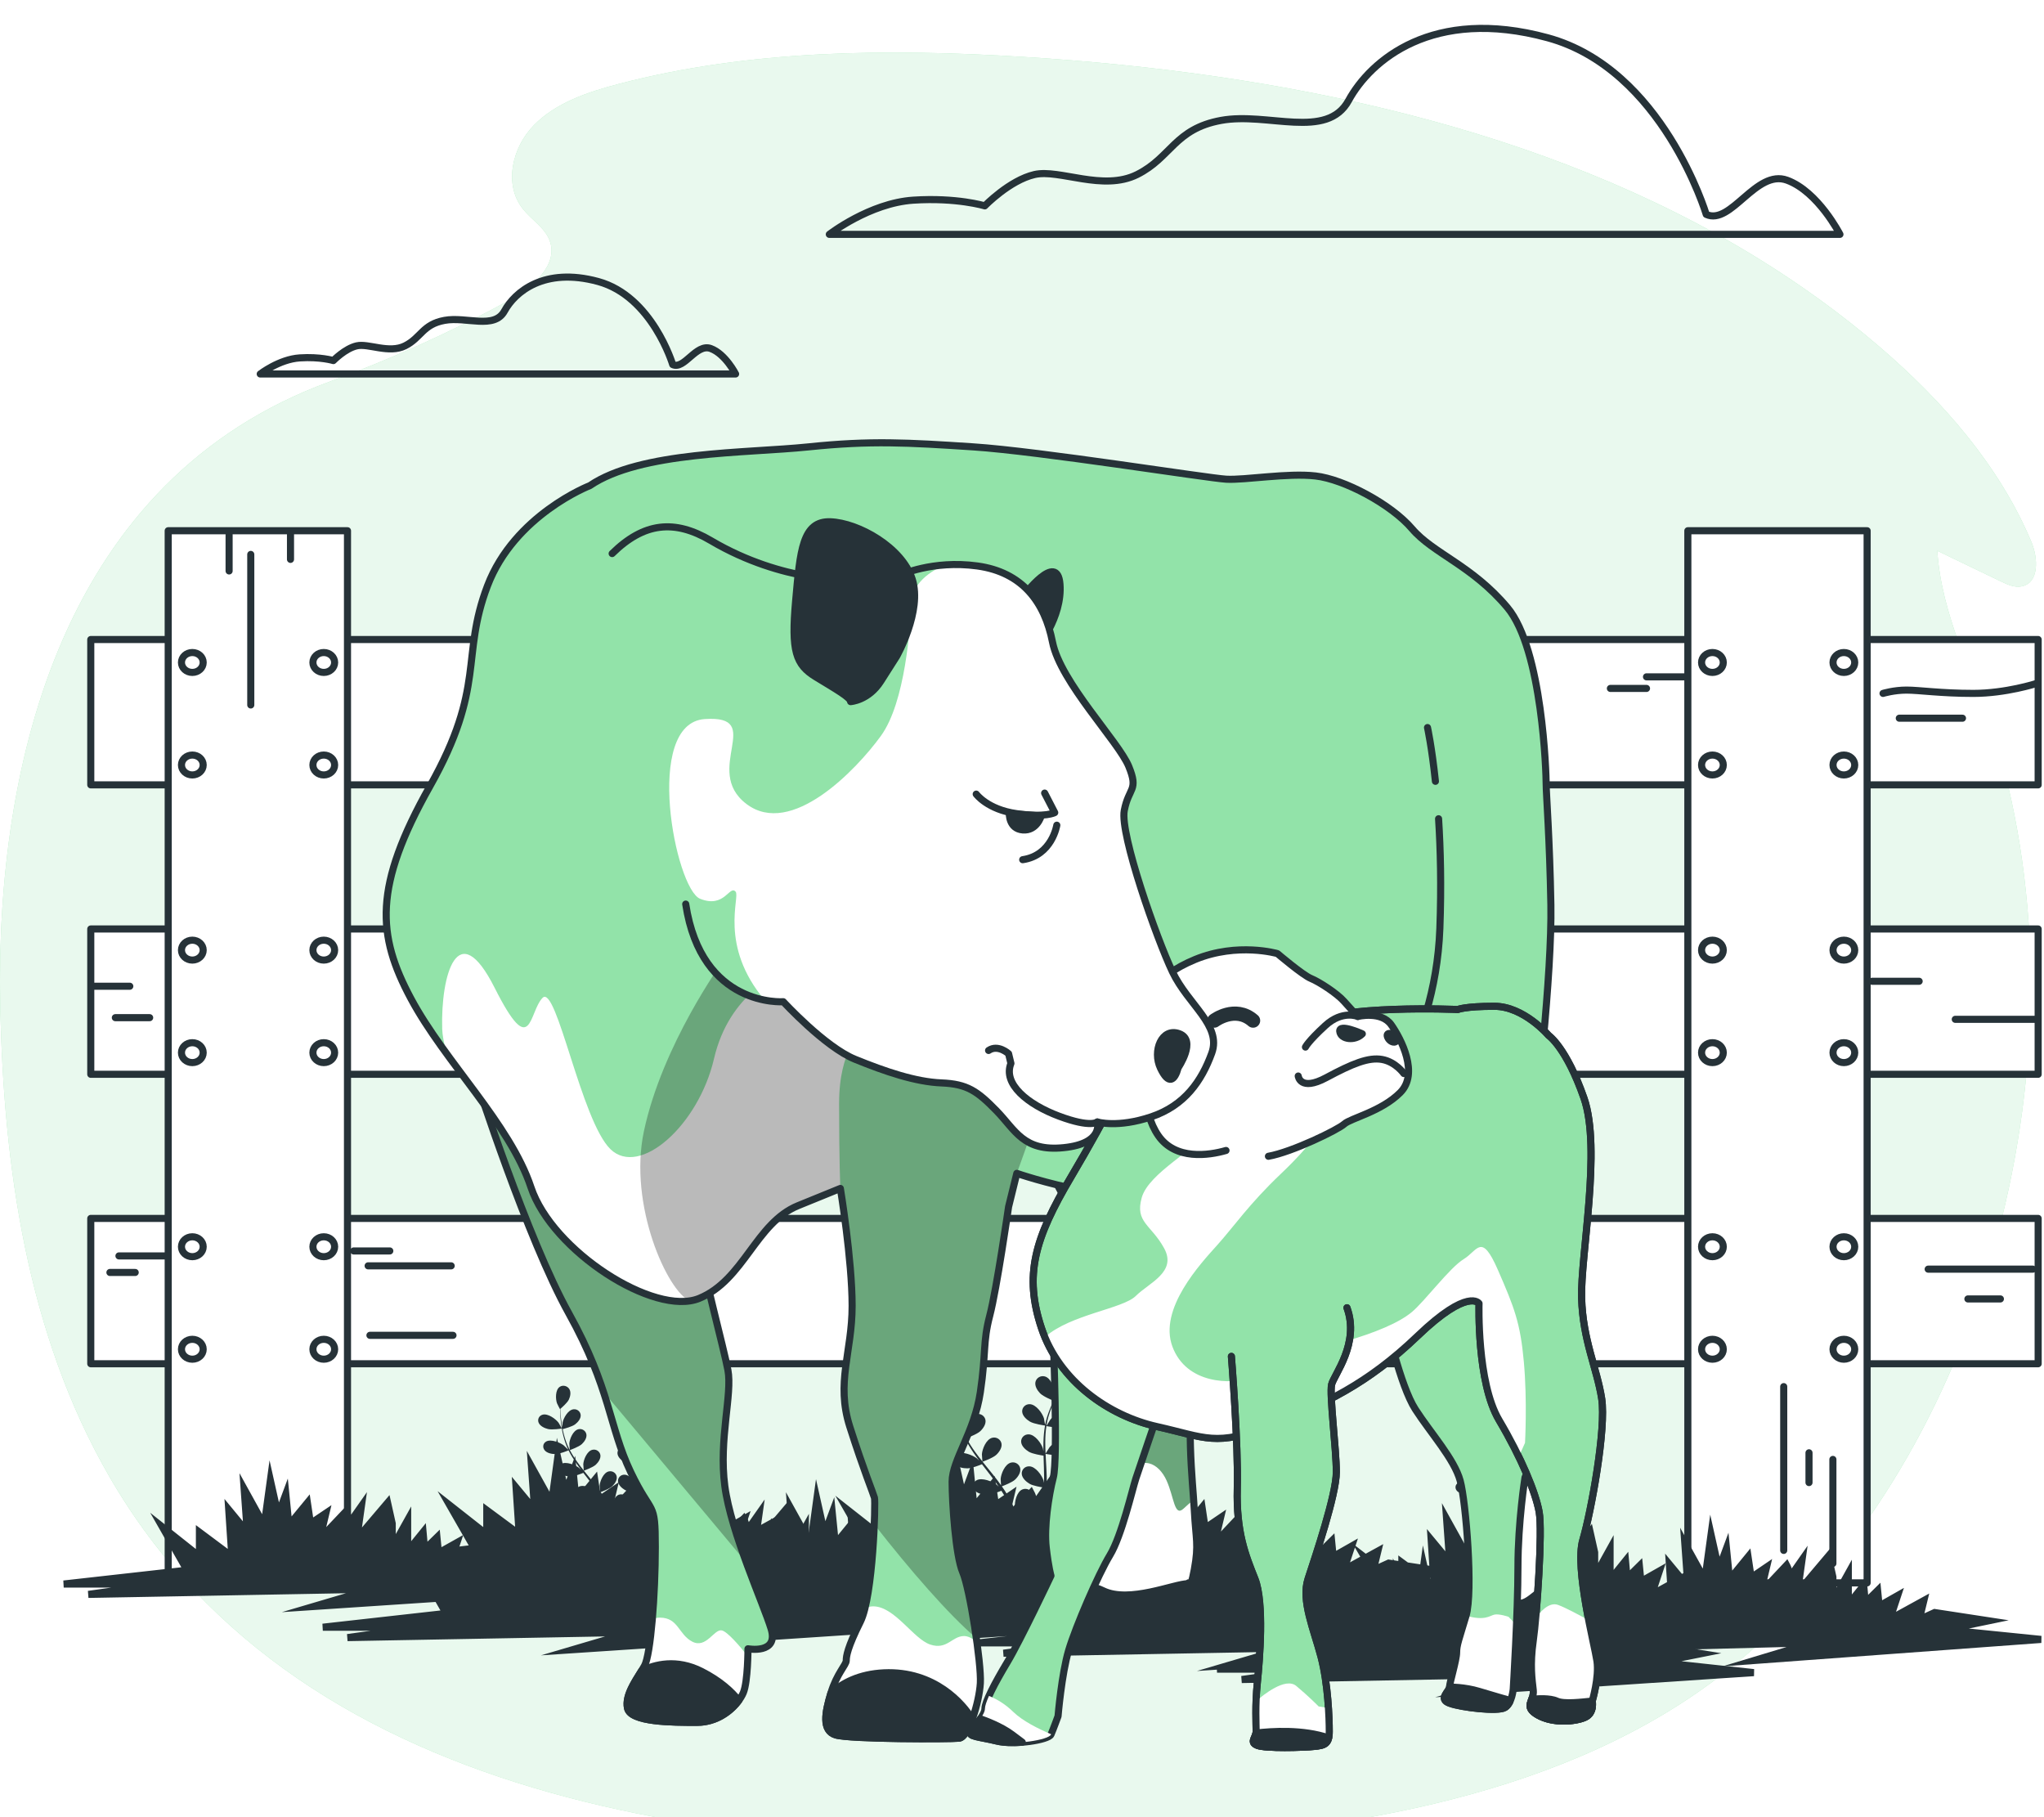 <svg width="288" height="256" viewBox="0 0 288 256" fill="none" xmlns="http://www.w3.org/2000/svg">
<g filter="url(#filter0_d_359_4197)">
<path d="M247.758 32.432C217.639 13.862 180.413 6.256 144.24 4.019C125.115 2.837 105.638 2.994 87.154 7.832C82.804 8.97 78.34 10.476 75.25 13.615C72.159 16.754 70.945 21.967 73.656 25.411C74.867 26.949 76.753 28.052 77.439 29.861C78.776 33.382 74.912 36.595 71.504 38.444C63.443 42.821 55.036 46.616 46.38 49.792C8.976 63.511 -0.66 103.182 0.034 137.572C0.492 160.227 3.776 183.843 15.381 203.961C42.977 251.799 106.222 257.758 157.19 255.638C157.823 255.612 158.456 255.584 159.089 255.555C187.022 254.275 218.256 249.83 241.045 233.096C259.264 219.718 272.097 199.042 278.975 178.31C286.373 156.01 288.368 131.515 283.361 108.542C282.702 105.517 281.881 102.525 280.886 99.585C277.971 90.967 273.543 82.632 272.964 73.593C275.961 75.035 278.959 76.477 281.956 77.919C282.858 78.353 283.847 78.799 284.837 78.607C287.34 78.123 287.18 74.636 286.231 72.37C281.737 61.643 273.763 52.525 264.764 44.808C259.417 40.224 253.727 36.112 247.758 32.432Z" fill="#92E3A9"/>
<path opacity="0.8" d="M247.758 32.432C217.639 13.862 180.413 6.256 144.24 4.019C125.115 2.837 105.638 2.994 87.154 7.832C82.804 8.97 78.34 10.476 75.25 13.615C72.159 16.754 70.945 21.967 73.656 25.411C74.867 26.949 76.753 28.052 77.439 29.861C78.776 33.382 74.912 36.595 71.504 38.444C63.443 42.821 55.036 46.616 46.38 49.792C8.976 63.511 -0.66 103.182 0.034 137.572C0.492 160.227 3.776 183.843 15.381 203.961C42.977 251.799 106.222 257.758 157.19 255.638C157.823 255.612 158.456 255.584 159.089 255.555C187.022 254.275 218.256 249.83 241.045 233.096C259.264 219.718 272.097 199.042 278.975 178.31C286.373 156.01 288.368 131.515 283.361 108.542C282.702 105.517 281.881 102.525 280.886 99.585C277.971 90.967 273.543 82.632 272.964 73.593C275.961 75.035 278.959 76.477 281.956 77.919C282.858 78.353 283.847 78.799 284.837 78.607C287.34 78.123 287.18 74.636 286.231 72.37C281.737 61.643 273.763 52.525 264.764 44.808C259.417 40.224 253.727 36.112 247.758 32.432Z" fill="white"/>
<path d="M240.408 26.206C240.408 26.206 234.274 5.735 218.062 1.319C201.851 -3.097 193.088 4.53 190.021 10.15C186.954 15.769 178.629 11.755 172.057 12.96C165.485 14.164 165.046 18.178 160.227 20.587C155.407 22.995 149.273 19.784 145.768 20.587C142.263 21.39 138.757 25.002 138.757 25.002C138.757 25.002 134.814 23.798 128.68 24.199C122.546 24.601 116.85 29.016 116.85 29.016H259.249C259.249 29.016 256.182 22.995 251.801 21.389C247.418 19.784 243.913 27.812 240.408 26.206Z" stroke="#263238" stroke-miterlimit="10" stroke-linecap="round" stroke-linejoin="round"/>
<path d="M94.784 47.364C94.784 47.364 91.899 37.735 84.274 35.657C76.649 33.58 72.527 37.168 71.084 39.811C69.642 42.454 65.726 40.566 62.635 41.133C59.543 41.699 59.337 43.587 57.07 44.72C54.803 45.853 51.918 44.343 50.269 44.72C48.62 45.098 46.972 46.797 46.972 46.797C46.972 46.797 45.117 46.231 42.232 46.42C39.347 46.609 36.667 48.686 36.667 48.686H103.646C103.646 48.686 102.204 45.854 100.143 45.098C98.081 44.343 96.433 48.119 94.784 47.364Z" stroke="#263238" stroke-miterlimit="10" stroke-linecap="round" stroke-linejoin="round"/>
<path d="M287.177 86.095H12.79V106.569H287.177V86.095Z" fill="white" stroke="#263238" stroke-miterlimit="10" stroke-linecap="round" stroke-linejoin="round"/>
<path d="M237.589 91.352H231.992" stroke="#263238" stroke-miterlimit="10" stroke-linecap="round" stroke-linejoin="round"/>
<path d="M226.904 92.984H231.993" stroke="#263238" stroke-miterlimit="10" stroke-linecap="round" stroke-linejoin="round"/>
<path d="M287.177 126.871H12.79V147.345H287.177V126.871Z" fill="white" stroke="#263238" stroke-miterlimit="10" stroke-linecap="round" stroke-linejoin="round"/>
<path d="M287.177 167.647H12.79V188.121H287.177V167.647Z" fill="white" stroke="#263238" stroke-miterlimit="10" stroke-linecap="round" stroke-linejoin="round"/>
<path d="M49.835 172.23H54.923" stroke="#263238" stroke-miterlimit="10" stroke-linecap="round" stroke-linejoin="round"/>
<path d="M51.87 174.328H63.572" stroke="#263238" stroke-miterlimit="10" stroke-linecap="round" stroke-linejoin="round"/>
<path d="M52.124 184.118H63.827" stroke="#263238" stroke-miterlimit="10" stroke-linecap="round" stroke-linejoin="round"/>
<path d="M16.761 172.929H23.375" stroke="#263238" stroke-miterlimit="10" stroke-linecap="round" stroke-linejoin="round"/>
<path d="M15.489 175.261H19.05" stroke="#263238" stroke-miterlimit="10" stroke-linecap="round" stroke-linejoin="round"/>
<path d="M12.945 134.938H18.288" stroke="#263238" stroke-miterlimit="10" stroke-linecap="round" stroke-linejoin="round"/>
<path d="M16.252 139.367H21.087" stroke="#263238" stroke-miterlimit="10" stroke-linecap="round" stroke-linejoin="round"/>
<path d="M286.945 92.285C286.945 92.285 282.62 93.684 278.041 93.684C273.462 93.684 270.409 93.218 268.627 93.218C266.846 93.218 265.32 93.684 265.32 93.684" stroke="#263238" stroke-miterlimit="10" stroke-linecap="round" stroke-linejoin="round"/>
<path d="M267.61 97.179C267.61 97.179 274.479 97.179 276.514 97.179" stroke="#263238" stroke-miterlimit="10" stroke-linecap="round" stroke-linejoin="round"/>
<path d="M263.794 134.239H270.408" stroke="#263238" stroke-miterlimit="10" stroke-linecap="round" stroke-linejoin="round"/>
<path d="M286.945 139.599C286.945 139.599 277.532 139.599 275.497 139.599" stroke="#263238" stroke-miterlimit="10" stroke-linecap="round" stroke-linejoin="round"/>
<path d="M286.436 174.795H271.68" stroke="#263238" stroke-miterlimit="10" stroke-linecap="round" stroke-linejoin="round"/>
<path d="M277.277 178.99H281.856" stroke="#263238" stroke-miterlimit="10" stroke-linecap="round" stroke-linejoin="round"/>
<path d="M263.079 70.768H237.818V218.993H263.079V70.768Z" fill="white" stroke="#263238" stroke-miterlimit="10" stroke-linecap="round" stroke-linejoin="round"/>
<path d="M242.812 89.328C242.812 90.103 242.126 90.73 241.281 90.73C240.436 90.73 239.751 90.102 239.751 89.328C239.751 88.554 240.436 87.926 241.281 87.926C242.126 87.926 242.812 88.554 242.812 89.328Z" fill="white" stroke="#263238" stroke-miterlimit="10" stroke-linecap="round" stroke-linejoin="round"/>
<path d="M261.332 89.328C261.332 90.103 260.646 90.73 259.801 90.73C258.956 90.73 258.271 90.102 258.271 89.328C258.271 88.554 258.956 87.926 259.801 87.926C260.646 87.926 261.332 88.554 261.332 89.328Z" fill="white" stroke="#263238" stroke-miterlimit="10" stroke-linecap="round" stroke-linejoin="round"/>
<path d="M242.812 103.771C242.812 104.545 242.126 105.173 241.281 105.173C240.436 105.173 239.751 104.545 239.751 103.771C239.751 102.996 240.436 102.369 241.281 102.369C242.126 102.369 242.812 102.996 242.812 103.771Z" fill="white" stroke="#263238" stroke-miterlimit="10" stroke-linecap="round" stroke-linejoin="round"/>
<path d="M261.332 103.771C261.332 104.545 260.646 105.173 259.801 105.173C258.956 105.173 258.271 104.545 258.271 103.771C258.271 102.996 258.956 102.369 259.801 102.369C260.646 102.369 261.332 102.996 261.332 103.771Z" fill="white" stroke="#263238" stroke-miterlimit="10" stroke-linecap="round" stroke-linejoin="round"/>
<path d="M242.812 129.852C242.812 130.626 242.126 131.254 241.281 131.254C240.436 131.254 239.751 130.626 239.751 129.852C239.751 129.077 240.436 128.45 241.281 128.45C242.126 128.45 242.812 129.078 242.812 129.852Z" fill="white" stroke="#263238" stroke-miterlimit="10" stroke-linecap="round" stroke-linejoin="round"/>
<path d="M261.332 129.852C261.332 130.626 260.646 131.254 259.801 131.254C258.956 131.254 258.271 130.626 258.271 129.852C258.271 129.077 258.956 128.45 259.801 128.45C260.646 128.45 261.332 129.078 261.332 129.852Z" fill="white" stroke="#263238" stroke-miterlimit="10" stroke-linecap="round" stroke-linejoin="round"/>
<path d="M242.812 144.294C242.812 145.069 242.126 145.697 241.281 145.697C240.436 145.697 239.751 145.069 239.751 144.294C239.751 143.52 240.436 142.892 241.281 142.892C242.126 142.892 242.812 143.52 242.812 144.294Z" fill="white" stroke="#263238" stroke-miterlimit="10" stroke-linecap="round" stroke-linejoin="round"/>
<path d="M261.332 144.294C261.332 145.069 260.646 145.697 259.801 145.697C258.956 145.697 258.271 145.069 258.271 144.294C258.271 143.52 258.956 142.892 259.801 142.892C260.646 142.892 261.332 143.52 261.332 144.294Z" fill="white" stroke="#263238" stroke-miterlimit="10" stroke-linecap="round" stroke-linejoin="round"/>
<path d="M242.812 171.637C242.812 172.411 242.127 173.039 241.282 173.039C240.436 173.039 239.751 172.411 239.751 171.637C239.751 170.862 240.437 170.235 241.282 170.235C242.127 170.235 242.812 170.863 242.812 171.637Z" fill="white" stroke="#263238" stroke-miterlimit="10" stroke-linecap="round" stroke-linejoin="round"/>
<path d="M261.332 171.637C261.332 172.411 260.646 173.039 259.801 173.039C258.956 173.039 258.271 172.411 258.271 171.637C258.271 170.862 258.956 170.235 259.801 170.235C260.646 170.235 261.332 170.863 261.332 171.637Z" fill="white" stroke="#263238" stroke-miterlimit="10" stroke-linecap="round" stroke-linejoin="round"/>
<path d="M242.812 186.08C242.812 186.854 242.127 187.482 241.282 187.482C240.436 187.482 239.751 186.854 239.751 186.08C239.751 185.305 240.437 184.678 241.282 184.678C242.127 184.677 242.812 185.305 242.812 186.08Z" fill="white" stroke="#263238" stroke-miterlimit="10" stroke-linecap="round" stroke-linejoin="round"/>
<path d="M261.332 186.08C261.332 186.854 260.646 187.482 259.801 187.482C258.956 187.482 258.271 186.854 258.271 186.08C258.271 185.305 258.956 184.678 259.801 184.678C260.646 184.677 261.332 185.305 261.332 186.08Z" fill="white" stroke="#263238" stroke-miterlimit="10" stroke-linecap="round" stroke-linejoin="round"/>
<path d="M258.254 216.258V201.599" stroke="#263238" stroke-miterlimit="10" stroke-linecap="round" stroke-linejoin="round"/>
<path d="M251.327 191.343V214.417" stroke="#263238" stroke-miterlimit="10" stroke-linecap="round" stroke-linejoin="round"/>
<path d="M254.889 200.666V204.861" stroke="#263238" stroke-miterlimit="10" stroke-linecap="round" stroke-linejoin="round"/>
<path d="M48.962 70.768H23.7V218.993H48.962V70.768Z" fill="white" stroke="#263238" stroke-miterlimit="10" stroke-linecap="round" stroke-linejoin="round"/>
<path d="M28.63 129.852C28.63 130.626 27.945 131.254 27.1 131.254C26.254 131.254 25.569 130.626 25.569 129.852C25.569 129.077 26.255 128.45 27.1 128.45C27.945 128.45 28.63 129.078 28.63 129.852Z" fill="white" stroke="#263238" stroke-miterlimit="10" stroke-linecap="round" stroke-linejoin="round"/>
<path d="M47.15 129.852C47.15 130.626 46.465 131.254 45.62 131.254C44.774 131.254 44.089 130.626 44.089 129.852C44.089 129.077 44.775 128.45 45.62 128.45C46.465 128.45 47.15 129.078 47.15 129.852Z" fill="white" stroke="#263238" stroke-miterlimit="10" stroke-linecap="round" stroke-linejoin="round"/>
<path d="M28.63 144.294C28.63 145.069 27.945 145.697 27.1 145.697C26.254 145.697 25.569 145.069 25.569 144.294C25.569 143.52 26.255 142.892 27.1 142.892C27.945 142.892 28.63 143.52 28.63 144.294Z" fill="white" stroke="#263238" stroke-miterlimit="10" stroke-linecap="round" stroke-linejoin="round"/>
<path d="M47.15 144.294C47.15 145.069 46.465 145.697 45.62 145.697C44.774 145.697 44.089 145.069 44.089 144.294C44.089 143.52 44.775 142.892 45.62 142.892C46.465 142.892 47.15 143.52 47.15 144.294Z" fill="white" stroke="#263238" stroke-miterlimit="10" stroke-linecap="round" stroke-linejoin="round"/>
<path d="M28.63 171.637C28.63 172.411 27.945 173.039 27.1 173.039C26.254 173.039 25.569 172.411 25.569 171.637C25.569 170.862 26.255 170.235 27.1 170.235C27.945 170.235 28.63 170.863 28.63 171.637Z" fill="white" stroke="#263238" stroke-miterlimit="10" stroke-linecap="round" stroke-linejoin="round"/>
<path d="M47.15 171.637C47.15 172.411 46.465 173.039 45.62 173.039C44.774 173.039 44.089 172.411 44.089 171.637C44.089 170.862 44.775 170.235 45.62 170.235C46.465 170.235 47.15 170.863 47.15 171.637Z" fill="white" stroke="#263238" stroke-miterlimit="10" stroke-linecap="round" stroke-linejoin="round"/>
<path d="M28.63 186.08C28.63 186.854 27.945 187.482 27.1 187.482C26.254 187.482 25.569 186.854 25.569 186.08C25.569 185.305 26.255 184.678 27.1 184.678C27.945 184.677 28.63 185.305 28.63 186.08Z" fill="white" stroke="#263238" stroke-miterlimit="10" stroke-linecap="round" stroke-linejoin="round"/>
<path d="M47.15 186.08C47.15 186.854 46.465 187.482 45.62 187.482C44.774 187.482 44.089 186.854 44.089 186.08C44.089 185.305 44.775 184.678 45.62 184.678C46.465 184.677 47.15 185.305 47.15 186.08Z" fill="white" stroke="#263238" stroke-miterlimit="10" stroke-linecap="round" stroke-linejoin="round"/>
<path d="M27.1 90.73C27.945 90.73 28.63 90.103 28.63 89.328C28.63 88.554 27.945 87.926 27.1 87.926C26.255 87.926 25.569 88.554 25.569 89.328C25.569 90.103 26.255 90.73 27.1 90.73Z" fill="white" stroke="#263238" stroke-miterlimit="10" stroke-linecap="round" stroke-linejoin="round"/>
<path d="M47.15 89.328C47.15 90.103 46.465 90.73 45.62 90.73C44.774 90.73 44.089 90.102 44.089 89.328C44.089 88.554 44.775 87.926 45.62 87.926C46.465 87.926 47.15 88.554 47.15 89.328Z" fill="white" stroke="#263238" stroke-miterlimit="10" stroke-linecap="round" stroke-linejoin="round"/>
<path d="M28.63 103.771C28.63 104.545 27.945 105.173 27.1 105.173C26.254 105.173 25.569 104.545 25.569 103.771C25.569 102.996 26.255 102.369 27.1 102.369C27.945 102.369 28.63 102.996 28.63 103.771Z" fill="white" stroke="#263238" stroke-miterlimit="10" stroke-linecap="round" stroke-linejoin="round"/>
<path d="M47.15 103.771C47.15 104.545 46.465 105.173 45.62 105.173C44.774 105.173 44.089 104.545 44.089 103.771C44.089 102.996 44.775 102.369 45.62 102.369C46.465 102.369 47.15 102.996 47.15 103.771Z" fill="white" stroke="#263238" stroke-miterlimit="10" stroke-linecap="round" stroke-linejoin="round"/>
<path d="M32.281 71.308V76.435" stroke="#263238" stroke-miterlimit="10" stroke-linecap="round" stroke-linejoin="round"/>
<path d="M35.334 74.105V95.315" stroke="#263238" stroke-miterlimit="10" stroke-linecap="round" stroke-linejoin="round"/>
<path d="M40.931 70.841V74.803" stroke="#263238" stroke-miterlimit="10" stroke-linecap="round" stroke-linejoin="round"/>
<path d="M205.674 203.335C206.203 203.464 207.411 203.273 207.412 203.273C207.425 203.271 207.032 202.584 207.002 202.543C206.652 202.072 205.672 201.348 205.002 201.527C204.519 201.655 204.319 202.144 204.5 202.552C204.685 202.969 205.225 203.224 205.674 203.335Z" fill="#263238"/>
<path d="M213.899 215.266H214.337C214.335 215.262 214.334 215.258 214.332 215.254C214.219 214.965 214.092 214.658 213.958 214.345C214.033 214.304 214.464 214.072 214.836 213.809C215.247 214.11 216.221 214.395 216.347 214.43C216.27 214.72 216.192 215.002 216.114 215.266H216.539C216.61 214.998 216.681 214.715 216.75 214.424C216.884 214.431 217.98 214.482 218.459 214.312C218.893 214.157 219.4 213.851 219.534 213.417C219.665 212.993 219.409 212.528 218.912 212.448C218.224 212.337 217.337 213.153 217.045 213.657C217.027 213.687 216.88 214.028 216.791 214.244C216.822 214.11 216.854 213.979 216.885 213.84C216.946 213.566 216.999 213.29 217.057 212.994C217.079 212.85 217.102 212.704 217.125 212.558C217.151 212.412 217.158 212.256 217.175 212.104C217.208 211.75 217.222 211.391 217.228 211.028C217.492 211.077 218.43 211.237 218.887 211.144C219.342 211.052 219.893 210.818 220.098 210.409C220.298 210.008 220.121 209.512 219.644 209.364C218.983 209.16 217.969 209.843 217.598 210.301C217.575 210.329 217.348 210.685 217.228 210.882C217.23 210.664 217.233 210.446 217.227 210.226C217.209 209.589 217.169 208.945 217.132 208.302C217.121 208.105 217.112 207.909 217.102 207.712C217.196 207.731 218.306 207.944 218.818 207.839C219.273 207.747 219.824 207.513 220.029 207.103C220.23 206.702 220.053 206.207 219.576 206.059C218.914 205.854 217.901 206.538 217.529 206.996C217.501 207.03 217.177 207.542 217.101 207.676C217.08 207.243 217.063 206.812 217.066 206.386C217.069 205.798 217.107 205.222 217.19 204.665C217.234 204.674 218.392 204.901 218.916 204.794C219.371 204.702 219.922 204.468 220.127 204.059C220.327 203.658 220.151 203.162 219.674 203.014C219.012 202.81 217.999 203.493 217.627 203.951C217.597 203.987 217.248 204.538 217.193 204.642C217.197 204.608 217.199 204.574 217.205 204.541C217.301 203.949 217.476 203.386 217.668 202.866C217.779 202.563 217.903 202.281 218.032 202.007C218.242 202.07 219.21 202.345 219.693 202.297C220.157 202.251 220.732 202.074 220.985 201.687C221.233 201.309 221.117 200.798 220.661 200.604C220.028 200.334 218.939 200.913 218.513 201.33C218.49 201.352 218.284 201.607 218.136 201.794C218.196 201.672 218.255 201.544 218.315 201.428C218.539 200.991 218.773 200.604 218.983 200.262C219.104 200.068 219.218 199.896 219.327 199.735C219.569 199.698 220.542 199.537 220.939 199.295C221.326 199.059 221.749 198.66 221.778 198.21C221.807 197.77 221.445 197.366 220.942 197.385C220.244 197.412 219.57 198.384 219.404 198.932C219.389 198.98 219.258 199.745 219.271 199.744C219.271 199.744 219.283 199.742 219.285 199.741C219.177 199.894 219.063 200.059 218.943 200.241C218.724 200.579 218.48 200.963 218.245 201.397C218.009 201.83 217.766 202.307 217.56 202.831C217.353 203.356 217.164 203.917 217.051 204.518C217.05 204.525 217.049 204.532 217.048 204.539C217.021 204.353 216.927 203.838 216.915 203.799C216.744 203.252 216.06 202.286 215.362 202.264C214.859 202.248 214.502 202.655 214.534 203.095C214.568 203.544 214.993 203.94 215.383 204.173C215.823 204.436 216.95 204.595 217.039 204.607C216.938 205.181 216.885 205.777 216.867 206.383C216.856 206.73 216.858 207.079 216.864 207.429C216.835 207.269 216.808 207.127 216.802 207.107C216.63 206.56 215.946 205.594 215.248 205.572C214.745 205.557 214.388 205.964 214.42 206.404C214.454 206.853 214.879 207.249 215.269 207.482C215.665 207.718 216.622 207.871 216.876 207.908C216.88 208.042 216.882 208.177 216.886 208.311C216.908 208.955 216.932 209.598 216.935 210.229C216.936 210.452 216.929 210.671 216.922 210.89C216.896 210.748 216.873 210.63 216.867 210.612C216.696 210.064 216.012 209.098 215.314 209.077C214.811 209.061 214.454 209.468 214.487 209.908C214.52 210.357 214.946 210.753 215.336 210.986C215.713 211.212 216.596 211.36 216.897 211.405C216.883 211.63 216.868 211.854 216.843 212.071C216.822 212.219 216.813 212.362 216.784 212.51C216.757 212.656 216.731 212.801 216.705 212.945C216.644 213.219 216.584 213.503 216.517 213.77C216.472 213.956 216.425 214.132 216.379 214.309C216.381 214.087 216.374 213.654 216.369 213.618C216.317 213.243 216.071 212.655 215.711 212.267C215.703 212.211 215.691 212.157 215.672 212.103C215.526 211.683 215.03 211.424 214.568 211.607C213.928 211.861 213.68 212.989 213.741 213.556C213.745 213.589 213.829 213.948 213.885 214.174C213.83 214.046 213.778 213.921 213.719 213.79C213.604 213.53 213.482 213.273 213.351 212.997C213.283 212.866 213.214 212.733 213.144 212.599C213.078 212.465 212.99 212.331 212.912 212.195C212.726 211.883 212.52 211.576 212.306 211.27C212.555 211.178 213.434 210.84 213.759 210.532C214.083 210.226 214.401 209.754 214.325 209.309C214.249 208.874 213.802 208.549 213.316 208.666C212.64 208.829 212.208 209.909 212.175 210.478C212.173 210.514 212.198 210.924 212.218 211.149C212.087 210.967 211.958 210.784 211.819 210.603C211.419 210.08 210.996 209.563 210.577 209.045C210.449 208.887 210.323 208.728 210.196 208.568C210.285 208.536 211.34 208.155 211.704 207.81C212.028 207.504 212.347 207.032 212.269 206.587C212.194 206.152 211.747 205.827 211.26 205.944C210.584 206.107 210.153 207.187 210.119 207.756C210.117 207.799 210.155 208.389 210.173 208.539C209.894 208.189 209.62 207.837 209.365 207.48C209.012 206.988 208.695 206.488 208.428 205.983C208.47 205.968 209.573 205.574 209.946 205.222C210.269 204.915 210.588 204.443 210.511 203.998C210.436 203.563 209.989 203.239 209.502 203.356C208.826 203.518 208.395 204.598 208.361 205.167C208.358 205.212 208.4 205.847 208.416 205.962C208.4 205.932 208.381 205.903 208.365 205.873C208.087 205.33 207.893 204.772 207.739 204.242C207.648 203.934 207.582 203.635 207.523 203.343C207.737 203.289 208.71 203.032 209.084 202.748C209.442 202.476 209.816 202.038 209.793 201.589C209.771 201.148 209.366 200.781 208.868 200.849C208.176 200.942 207.617 201.973 207.516 202.535C207.511 202.566 207.491 202.882 207.482 203.112C207.458 202.98 207.431 202.844 207.41 202.717C207.332 202.24 207.293 201.798 207.262 201.407C207.247 201.184 207.237 200.983 207.231 200.794C207.41 200.641 208.124 200.017 208.309 199.615C208.49 199.223 208.601 198.677 208.354 198.288C208.111 197.907 207.566 197.751 207.159 198.02C206.593 198.395 206.617 199.544 206.81 200.086C206.827 200.132 207.18 200.837 207.189 200.829C207.189 200.829 207.198 200.822 207.2 200.82C207.202 201.002 207.207 201.196 207.217 201.409C207.239 201.801 207.268 202.245 207.334 202.725C207.399 203.205 207.485 203.725 207.629 204.266C207.773 204.808 207.954 205.371 208.224 205.929C208.227 205.936 208.231 205.942 208.234 205.948C208.1 205.807 207.709 205.425 207.676 205.398C207.202 205.028 206.048 204.566 205.452 204.9C205.024 205.141 204.972 205.66 205.265 206.01C205.564 206.368 206.158 206.484 206.624 206.481C207.15 206.479 208.185 206.044 208.268 206.009C208.53 206.539 208.846 207.063 209.197 207.577C209.398 207.871 209.611 208.162 209.827 208.451C209.707 208.333 209.598 208.227 209.581 208.214C209.107 207.844 207.953 207.382 207.358 207.716C206.929 207.956 206.878 208.475 207.171 208.825C207.47 209.183 208.064 209.299 208.53 209.297C209.003 209.295 209.894 208.94 210.128 208.843C210.213 208.953 210.295 209.065 210.381 209.174C210.788 209.701 211.197 210.225 211.581 210.749C211.717 210.934 211.842 211.121 211.969 211.307C211.862 211.202 211.771 211.114 211.755 211.102C211.282 210.732 210.127 210.27 209.532 210.604C209.103 210.845 209.051 211.364 209.344 211.714C209.643 212.072 210.238 212.188 210.704 212.185C211.155 212.184 211.98 211.863 212.259 211.749C212.383 211.944 212.507 212.138 212.617 212.331C212.689 212.465 212.768 212.589 212.832 212.727C212.898 212.863 212.965 212.997 213.03 213.13C213.145 213.389 213.265 213.657 213.371 213.912C213.445 214.09 213.513 214.26 213.582 214.432C213.449 214.247 213.182 213.888 213.156 213.86C212.749 213.429 211.684 212.813 211.041 213.061C210.577 213.239 210.439 213.745 210.671 214.132C210.907 214.527 211.475 214.724 211.936 214.786C212.444 214.855 213.498 214.584 213.629 214.549C213.722 214.798 213.814 215.036 213.899 215.266Z" fill="#263238"/>
<path d="M217.982 201.893C217.994 201.898 218.082 201.127 218.081 201.078C218.074 200.508 217.694 199.412 217.026 199.223C216.546 199.087 216.084 199.393 215.988 199.826C215.89 200.267 216.186 200.751 216.494 201.07C216.857 201.444 217.981 201.892 217.982 201.893Z" fill="#263238"/>
<path d="M77.216 197.32C77.808 197.465 79.161 197.251 79.162 197.25C79.176 197.248 78.737 196.479 78.703 196.433C78.311 195.905 77.215 195.095 76.463 195.295C75.922 195.439 75.698 195.986 75.901 196.443C76.109 196.91 76.713 197.195 77.216 197.32Z" fill="#263238"/>
<path d="M86.423 210.678H86.913C86.911 210.674 86.909 210.669 86.907 210.664C86.781 210.341 86.638 209.997 86.488 209.646C86.573 209.601 87.055 209.341 87.471 209.047C87.931 209.384 89.022 209.703 89.162 209.742C89.076 210.067 88.99 210.382 88.902 210.678H89.378C89.457 210.378 89.536 210.062 89.614 209.735C89.764 209.743 90.991 209.8 91.527 209.61C92.013 209.437 92.58 209.094 92.73 208.608C92.878 208.134 92.59 207.612 92.035 207.523C91.264 207.399 90.27 208.313 89.944 208.877C89.924 208.91 89.76 209.292 89.66 209.535C89.695 209.384 89.73 209.238 89.764 209.082C89.833 208.775 89.892 208.466 89.957 208.135C89.982 207.973 90.007 207.811 90.033 207.646C90.062 207.484 90.071 207.309 90.09 207.138C90.127 206.742 90.144 206.339 90.15 205.933C90.445 205.988 91.495 206.168 92.007 206.064C92.516 205.96 93.133 205.699 93.362 205.24C93.587 204.791 93.388 204.236 92.855 204.071C92.113 203.842 90.98 204.608 90.563 205.12C90.537 205.152 90.284 205.55 90.15 205.771C90.151 205.527 90.154 205.283 90.147 205.036C90.127 204.323 90.082 203.602 90.041 202.882C90.028 202.662 90.018 202.442 90.007 202.222C90.112 202.243 91.355 202.481 91.928 202.364C92.438 202.261 93.055 201.999 93.284 201.541C93.508 201.092 93.31 200.537 92.777 200.372C92.036 200.143 90.902 200.908 90.486 201.42C90.455 201.459 90.09 202.032 90.006 202.182C89.982 201.698 89.964 201.215 89.967 200.738C89.97 200.08 90.013 199.434 90.105 198.812C90.154 198.821 91.451 199.075 92.037 198.956C92.546 198.853 93.164 198.591 93.392 198.133C93.617 197.684 93.419 197.129 92.885 196.964C92.144 196.734 91.01 197.5 90.593 198.012C90.56 198.053 90.169 198.669 90.107 198.786C90.112 198.749 90.114 198.71 90.12 198.673C90.228 198.01 90.424 197.379 90.639 196.797C90.763 196.459 90.903 196.142 91.045 195.836C91.281 195.906 92.364 196.215 92.905 196.161C93.424 196.109 94.069 195.911 94.352 195.478C94.629 195.054 94.499 194.483 93.988 194.265C93.28 193.963 92.06 194.61 91.584 195.077C91.559 195.103 91.327 195.388 91.162 195.597C91.228 195.46 91.295 195.318 91.362 195.187C91.612 194.698 91.874 194.264 92.11 193.882C92.246 193.665 92.373 193.472 92.495 193.292C92.766 193.25 93.856 193.07 94.3 192.799C94.734 192.535 95.207 192.088 95.239 191.585C95.271 191.092 94.867 190.639 94.304 190.661C93.523 190.691 92.767 191.779 92.581 192.393C92.565 192.446 92.418 193.303 92.432 193.301C92.432 193.301 92.445 193.299 92.448 193.299C92.328 193.47 92.201 193.654 92.066 193.859C91.82 194.237 91.547 194.667 91.284 195.154C91.02 195.639 90.748 196.173 90.517 196.759C90.284 197.346 90.073 197.975 89.947 198.648C89.945 198.656 89.945 198.664 89.943 198.672C89.913 198.464 89.807 197.887 89.794 197.843C89.602 197.23 88.837 196.148 88.054 196.125C87.491 196.108 87.092 196.563 87.128 197.056C87.166 197.558 87.642 198.001 88.079 198.262C88.571 198.557 89.832 198.734 89.933 198.748C89.819 199.39 89.76 200.057 89.74 200.735C89.729 201.123 89.73 201.514 89.737 201.907C89.705 201.728 89.674 201.569 89.667 201.547C89.475 200.934 88.71 199.852 87.928 199.828C87.365 199.81 86.965 200.267 87.002 200.759C87.039 201.262 87.516 201.705 87.952 201.966C88.395 202.231 89.467 202.401 89.751 202.443C89.755 202.594 89.758 202.744 89.763 202.894C89.787 203.616 89.815 204.335 89.818 205.042C89.819 205.291 89.81 205.537 89.802 205.782C89.773 205.623 89.747 205.49 89.741 205.47C89.549 204.857 88.784 203.775 88.002 203.751C87.439 203.734 87.039 204.189 87.076 204.682C87.113 205.185 87.59 205.628 88.026 205.889C88.449 206.142 89.437 206.308 89.774 206.359C89.758 206.61 89.742 206.861 89.714 207.104C89.69 207.269 89.68 207.43 89.647 207.595C89.618 207.758 89.588 207.921 89.559 208.082C89.491 208.389 89.422 208.707 89.348 209.005C89.297 209.213 89.245 209.41 89.194 209.609C89.195 209.361 89.188 208.875 89.183 208.835C89.124 208.415 88.849 207.756 88.446 207.322C88.438 207.259 88.424 207.199 88.403 207.139C88.239 206.668 87.684 206.378 87.167 206.583C86.449 206.868 86.173 208.13 86.241 208.765C86.245 208.803 86.338 209.204 86.402 209.457C86.34 209.314 86.281 209.174 86.216 209.027C86.087 208.736 85.95 208.449 85.804 208.14C85.727 207.993 85.65 207.844 85.572 207.694C85.498 207.543 85.4 207.393 85.313 207.241C85.104 206.893 84.874 206.548 84.634 206.206C84.913 206.103 85.897 205.724 86.261 205.38C86.624 205.037 86.98 204.508 86.894 204.011C86.81 203.523 86.309 203.16 85.764 203.291C85.008 203.472 84.525 204.682 84.487 205.319C84.484 205.359 84.513 205.819 84.535 206.071C84.389 205.866 84.244 205.662 84.089 205.459C83.641 204.874 83.168 204.295 82.698 203.716C82.554 203.539 82.413 203.36 82.271 203.182C82.371 203.146 83.552 202.719 83.959 202.333C84.321 201.99 84.678 201.461 84.592 200.964C84.508 200.476 84.008 200.113 83.463 200.244C82.706 200.425 82.223 201.635 82.185 202.272C82.182 202.32 82.225 202.982 82.245 203.149C81.933 202.757 81.625 202.363 81.34 201.964C80.945 201.413 80.59 200.853 80.291 200.287C80.338 200.271 81.573 199.83 81.99 199.435C82.353 199.092 82.709 198.564 82.623 198.066C82.539 197.579 82.038 197.215 81.493 197.346C80.737 197.528 80.254 198.738 80.216 199.374C80.213 199.424 80.26 200.136 80.278 200.264C80.26 200.231 80.238 200.197 80.221 200.164C79.91 199.556 79.692 198.932 79.52 198.338C79.419 197.993 79.344 197.658 79.278 197.331C79.517 197.271 80.607 196.983 81.026 196.665C81.427 196.36 81.846 195.871 81.82 195.367C81.795 194.875 81.341 194.463 80.784 194.539C80.01 194.644 79.384 195.798 79.27 196.426C79.264 196.461 79.243 196.815 79.232 197.073C79.205 196.925 79.174 196.773 79.151 196.631C79.065 196.097 79.021 195.603 78.986 195.164C78.969 194.915 78.958 194.69 78.951 194.478C79.151 194.307 79.951 193.608 80.158 193.158C80.361 192.719 80.485 192.108 80.208 191.672C79.937 191.245 79.326 191.071 78.87 191.372C78.235 191.791 78.263 193.079 78.479 193.685C78.498 193.738 78.893 194.527 78.904 194.518C78.904 194.518 78.913 194.51 78.915 194.507C78.918 194.71 78.923 194.929 78.935 195.167C78.959 195.606 78.991 196.102 79.065 196.64C79.138 197.178 79.234 197.76 79.396 198.366C79.557 198.972 79.76 199.603 80.062 200.228C80.066 200.236 80.07 200.243 80.073 200.249C79.923 200.091 79.486 199.663 79.448 199.634C78.918 199.219 77.625 198.702 76.959 199.076C76.479 199.345 76.421 199.926 76.749 200.319C77.084 200.72 77.749 200.849 78.271 200.847C78.859 200.844 80.018 200.357 80.11 200.318C80.403 200.911 80.757 201.498 81.151 202.074C81.376 202.403 81.613 202.728 81.856 203.052C81.721 202.919 81.6 202.802 81.58 202.786C81.05 202.372 79.757 201.855 79.091 202.228C78.611 202.498 78.553 203.079 78.881 203.471C79.216 203.872 79.881 204.002 80.403 203.999C80.933 203.997 81.93 203.6 82.192 203.491C82.286 203.615 82.379 203.739 82.474 203.861C82.93 204.451 83.388 205.037 83.818 205.625C83.969 205.832 84.11 206.042 84.252 206.25C84.132 206.133 84.03 206.034 84.013 206.021C83.482 205.606 82.19 205.089 81.523 205.463C81.043 205.732 80.985 206.314 81.313 206.706C81.648 207.106 82.313 207.236 82.835 207.234C83.34 207.232 84.264 206.873 84.577 206.745C84.715 206.963 84.854 207.181 84.977 207.397C85.057 207.547 85.146 207.686 85.217 207.84C85.292 207.992 85.365 208.142 85.438 208.291C85.567 208.581 85.702 208.881 85.82 209.168C85.904 209.366 85.98 209.557 86.057 209.749C85.909 209.541 85.609 209.14 85.58 209.109C85.124 208.625 83.933 207.936 83.212 208.214C82.692 208.413 82.539 208.98 82.798 209.413C83.062 209.856 83.698 210.076 84.215 210.146C84.783 210.223 85.963 209.919 86.11 209.88C86.225 210.154 86.328 210.42 86.423 210.678Z" fill="#263238"/>
<path d="M90.996 195.706C91.009 195.712 91.107 194.848 91.107 194.794C91.099 194.156 90.674 192.928 89.926 192.717C89.388 192.564 88.87 192.908 88.763 193.391C88.654 193.885 88.985 194.427 89.331 194.784C89.737 195.203 90.995 195.706 90.996 195.706Z" fill="#263238"/>
<path d="M132.642 195.194C133.321 195.36 134.875 195.114 134.876 195.114C134.892 195.111 134.387 194.229 134.349 194.176C133.899 193.57 132.64 192.641 131.778 192.87C131.157 193.035 130.9 193.663 131.132 194.188C131.37 194.724 132.064 195.051 132.642 195.194Z" fill="#263238"/>
<path d="M143.211 210.528H143.772C143.77 210.523 143.768 210.517 143.766 210.512C143.621 210.14 143.458 209.746 143.285 209.343C143.383 209.291 143.935 208.993 144.414 208.655C144.942 209.041 146.194 209.407 146.355 209.453C146.256 209.826 146.157 210.187 146.056 210.528H146.603C146.694 210.182 146.784 209.82 146.873 209.445C147.045 209.454 148.454 209.52 149.069 209.301C149.627 209.103 150.278 208.708 150.451 208.151C150.62 207.606 150.289 207.008 149.652 206.905C148.768 206.762 147.627 207.812 147.252 208.459C147.23 208.497 147.041 208.936 146.926 209.214C146.966 209.041 147.007 208.873 147.046 208.695C147.125 208.342 147.193 207.988 147.267 207.607C147.296 207.422 147.325 207.235 147.355 207.046C147.388 206.86 147.398 206.658 147.42 206.463C147.463 206.009 147.481 205.546 147.488 205.08C147.827 205.143 149.032 205.349 149.619 205.23C150.204 205.11 150.912 204.811 151.175 204.284C151.433 203.769 151.206 203.132 150.593 202.942C149.743 202.679 148.441 203.558 147.963 204.146C147.933 204.183 147.642 204.639 147.488 204.893C147.489 204.613 147.493 204.333 147.485 204.05C147.462 203.231 147.411 202.403 147.363 201.577C147.349 201.324 147.338 201.072 147.325 200.819C147.445 200.842 148.872 201.116 149.53 200.982C150.115 200.863 150.823 200.563 151.086 200.037C151.344 199.521 151.117 198.884 150.504 198.695C149.654 198.432 148.352 199.311 147.874 199.898C147.838 199.942 147.42 200.601 147.323 200.772C147.296 200.216 147.275 199.662 147.279 199.114C147.282 198.359 147.332 197.618 147.438 196.904C147.494 196.915 148.982 197.207 149.656 197.069C150.24 196.95 150.949 196.65 151.212 196.124C151.469 195.609 151.242 194.971 150.63 194.782C149.779 194.519 148.478 195.398 147.999 195.986C147.962 196.032 147.513 196.74 147.442 196.874C147.448 196.831 147.449 196.787 147.457 196.744C147.58 195.982 147.805 195.259 148.052 194.591C148.195 194.202 148.355 193.839 148.519 193.487C148.79 193.568 150.033 193.922 150.654 193.86C151.249 193.8 151.99 193.573 152.315 193.076C152.633 192.59 152.484 191.934 151.898 191.684C151.084 191.337 149.684 192.08 149.139 192.616C149.109 192.645 148.843 192.973 148.654 193.213C148.73 193.056 148.807 192.892 148.884 192.743C149.171 192.181 149.472 191.683 149.742 191.244C149.898 190.996 150.045 190.774 150.184 190.567C150.495 190.519 151.746 190.312 152.256 190.001C152.754 189.697 153.297 189.185 153.334 188.607C153.37 188.042 152.907 187.522 152.261 187.547C151.364 187.582 150.497 188.83 150.283 189.535C150.264 189.596 150.096 190.58 150.112 190.578C150.112 190.578 150.127 190.575 150.13 190.575C149.992 190.771 149.846 190.982 149.692 191.217C149.41 191.652 149.096 192.145 148.795 192.703C148.491 193.26 148.179 193.874 147.914 194.546C147.647 195.22 147.405 195.941 147.26 196.714C147.258 196.723 147.258 196.732 147.256 196.741C147.221 196.503 147.101 195.84 147.085 195.79C146.865 195.087 145.987 193.845 145.089 193.817C144.442 193.798 143.984 194.321 144.026 194.886C144.069 195.463 144.616 195.971 145.117 196.271C145.681 196.609 147.129 196.812 147.245 196.828C147.114 197.566 147.046 198.331 147.023 199.11C147.01 199.556 147.012 200.005 147.02 200.454C146.983 200.249 146.948 200.067 146.94 200.041C146.719 199.337 145.841 198.096 144.943 198.068C144.297 198.049 143.838 198.572 143.88 199.137C143.922 199.714 144.47 200.223 144.97 200.522C145.478 200.826 146.709 201.022 147.035 201.07C147.04 201.243 147.043 201.416 147.049 201.588C147.076 202.416 147.108 203.242 147.112 204.053C147.113 204.34 147.103 204.621 147.094 204.902C147.061 204.721 147.031 204.568 147.024 204.545C146.803 203.841 145.925 202.599 145.028 202.572C144.381 202.552 143.922 203.075 143.964 203.64C144.007 204.217 144.554 204.726 145.055 205.025C145.54 205.315 146.674 205.505 147.061 205.564C147.043 205.852 147.024 206.141 146.992 206.419C146.965 206.609 146.954 206.794 146.915 206.983C146.881 207.171 146.848 207.357 146.814 207.541C146.736 207.894 146.658 208.259 146.572 208.602C146.514 208.84 146.454 209.067 146.394 209.295C146.397 209.011 146.388 208.453 146.382 208.407C146.315 207.924 145.999 207.168 145.536 206.67C145.527 206.599 145.511 206.528 145.487 206.46C145.298 205.92 144.662 205.587 144.067 205.823C143.244 206.149 142.926 207.599 143.005 208.327C143.009 208.37 143.116 208.831 143.19 209.121C143.118 208.957 143.051 208.796 142.975 208.628C142.828 208.294 142.671 207.964 142.502 207.609C142.415 207.44 142.326 207.27 142.237 207.098C142.152 206.925 142.038 206.753 141.939 206.579C141.699 206.179 141.435 205.783 141.16 205.391C141.48 205.273 142.61 204.838 143.027 204.442C143.443 204.049 143.852 203.442 143.754 202.871C143.657 202.311 143.083 201.894 142.458 202.045C141.589 202.253 141.035 203.642 140.991 204.373C140.989 204.418 141.022 204.946 141.046 205.236C140.878 205.001 140.712 204.766 140.534 204.533C140.02 203.862 139.477 203.197 138.938 202.532C138.773 202.329 138.611 202.123 138.448 201.919C138.563 201.878 139.918 201.388 140.386 200.945C140.801 200.552 141.211 199.945 141.112 199.373C141.016 198.813 140.441 198.397 139.816 198.547C138.947 198.756 138.393 200.144 138.35 200.875C138.347 200.93 138.396 201.689 138.419 201.882C138.061 201.431 137.708 200.98 137.379 200.521C136.926 199.889 136.519 199.247 136.176 198.597C136.229 198.578 137.647 198.072 138.126 197.619C138.542 197.225 138.951 196.618 138.853 196.046C138.756 195.487 138.182 195.07 137.556 195.22C136.688 195.429 136.133 196.818 136.089 197.549C136.086 197.606 136.14 198.423 136.161 198.57C136.141 198.532 136.115 198.493 136.095 198.455C135.738 197.757 135.488 197.041 135.29 196.359C135.174 195.964 135.088 195.579 135.013 195.204C135.288 195.135 136.538 194.804 137.019 194.439C137.48 194.09 137.96 193.527 137.93 192.95C137.902 192.383 137.381 191.911 136.741 191.998C135.852 192.119 135.134 193.444 135.003 194.166C134.996 194.205 134.972 194.612 134.959 194.907C134.928 194.737 134.893 194.563 134.867 194.399C134.767 193.786 134.717 193.219 134.677 192.717C134.656 192.431 134.644 192.172 134.637 191.929C134.867 191.733 135.785 190.931 136.023 190.414C136.255 189.91 136.397 189.21 136.079 188.709C135.768 188.219 135.067 188.019 134.544 188.365C133.816 188.845 133.847 190.323 134.095 191.02C134.117 191.08 134.57 191.985 134.582 191.975C134.582 191.975 134.594 191.966 134.596 191.963C134.599 192.196 134.605 192.447 134.618 192.72C134.646 193.224 134.683 193.794 134.768 194.411C134.852 195.028 134.962 195.697 135.147 196.392C135.332 197.088 135.566 197.812 135.912 198.529C135.916 198.538 135.921 198.546 135.925 198.554C135.753 198.372 135.251 197.881 135.208 197.847C134.598 197.371 133.115 196.777 132.35 197.206C131.799 197.515 131.733 198.183 132.109 198.633C132.494 199.093 133.257 199.241 133.856 199.239C134.532 199.236 135.862 198.677 135.968 198.632C136.304 199.313 136.71 199.986 137.162 200.647C137.42 201.025 137.693 201.399 137.972 201.77C137.817 201.618 137.677 201.483 137.655 201.466C137.046 200.989 135.563 200.396 134.798 200.825C134.246 201.134 134.18 201.801 134.557 202.252C134.941 202.712 135.705 202.861 136.304 202.858C136.912 202.856 138.056 202.4 138.357 202.276C138.466 202.417 138.572 202.559 138.682 202.7C139.205 203.377 139.731 204.05 140.224 204.725C140.398 204.963 140.559 205.203 140.722 205.442C140.585 205.307 140.467 205.195 140.448 205.179C139.839 204.703 138.356 204.109 137.591 204.539C137.039 204.848 136.973 205.515 137.349 205.965C137.734 206.425 138.498 206.574 139.097 206.571C139.676 206.569 140.737 206.157 141.096 206.011C141.254 206.261 141.414 206.511 141.555 206.759C141.647 206.931 141.749 207.091 141.831 207.268C141.917 207.442 142.001 207.614 142.085 207.784C142.233 208.118 142.388 208.461 142.523 208.791C142.619 209.019 142.707 209.238 142.795 209.458C142.625 209.22 142.281 208.759 142.247 208.724C141.724 208.169 140.357 207.377 139.529 207.696C138.934 207.925 138.757 208.575 139.055 209.073C139.359 209.58 140.088 209.833 140.681 209.913C141.333 210.001 142.688 209.653 142.857 209.609C142.984 209.926 143.101 210.232 143.211 210.528Z" fill="#263238"/>
<path d="M148.459 193.343C148.474 193.349 148.586 192.358 148.586 192.295C148.577 191.563 148.088 190.154 147.231 189.911C146.613 189.736 146.019 190.13 145.896 190.685C145.77 191.252 146.151 191.874 146.547 192.284C147.013 192.765 148.457 193.342 148.459 193.343Z" fill="#263238"/>
<path d="M287.591 226.957L274.117 225.593L280.202 224.333L272.596 223.17L270.423 224.16L271.075 221.477L266.275 224.114L267.381 220.774L264.773 222.253L264.556 220.063L262.817 221.78L262.6 219.347L260.427 222.04V217.658L259.267 219.746L258.254 221.569V218.161L257.602 215.244L254.713 218.663L253.255 220.388L253.907 215.757C253.907 215.757 251.517 219.183 251.951 218.45C252.386 217.716 251.734 216.503 251.734 216.503L248.04 220.425L248.909 216.767L246.736 218.243L246.301 215.325L243.694 218.509L243.259 214.13L242.172 217.059L241.086 212.198L240.216 218.534L237.391 213.442L237.826 219.525L237.297 218.887L237.509 218.015L236.867 218.368L235.218 216.379L235.402 219.172L232.708 220.652L233.814 217.311L231.207 218.791L230.989 216.601L229.25 218.318L229.033 215.885L226.86 218.578V214.196L225.701 216.283L224.687 218.107V214.699L224.035 211.782L221.146 215.201L219.689 216.926L220.341 212.295C220.341 212.295 217.951 215.721 218.385 214.987C218.82 214.253 218.168 213.041 218.168 213.041L214.473 216.963L215.343 213.305L213.17 214.781L212.735 211.863L210.127 215.047L209.693 210.668L208.606 213.597L207.519 208.735L206.65 215.072L203.825 209.979L204.26 216.063L201.652 212.917L201.933 217.166L198.172 216.591L197.523 216.112V216.492L195.665 216.208L194.174 216.887L193.665 216.486L194.144 214.515L192.386 215.48L192.307 215.419L192.353 215.498L189.344 217.151L190.45 213.811L187.842 215.291L187.625 213.101L185.887 214.817L185.669 212.384L183.496 215.078V210.695L182.337 212.783L181.323 214.607V211.198L180.671 208.281L177.783 211.7L176.325 213.425L176.977 208.794C176.977 208.794 174.587 212.22 175.022 211.486C175.456 210.753 174.804 209.54 174.804 209.54L171.11 213.462L171.979 209.804L169.806 211.281L169.372 208.362L166.764 211.546L166.329 207.167L165.243 210.096L164.156 205.235L163.287 211.571L160.462 206.479L160.761 210.67L159.787 211.223L158.289 209.416L158.458 211.977L158.307 212.063L158.089 209.873L156.351 211.59L156.134 209.157L153.961 211.85V207.468L152.801 209.555L151.788 211.379V207.971L151.136 205.054L148.247 208.473L146.79 210.198L147.442 205.567C147.442 205.567 145.052 208.993 145.486 208.259C145.921 207.525 145.269 206.313 145.269 206.313L141.575 210.235L142.444 206.577L140.271 208.053L139.836 205.135L137.229 208.319L136.794 203.94L135.707 206.869L134.621 202.007L133.751 208.344L130.926 203.251L131.361 209.335L128.753 206.189L129.188 212.759L127.777 211.716L127.912 210.758C127.912 210.758 127.704 211.056 127.424 211.454L124.624 209.384V212.687L124.568 212.747L119.409 208.691L121.662 212.618L120.741 213.244L120.307 210.326L117.699 213.509L117.264 209.13L116.178 212.06L115.091 207.198L114.296 212.989L113.884 212.926L111.397 208.442L111.693 212.591L110.093 212.346L110.044 212.369L109.223 211.379L109.311 212.703L107.92 213.336L108.572 210.653L103.772 213.289L104.877 209.949L102.27 211.429L102.052 209.239L100.314 210.956L100.097 208.523L97.924 211.216V206.834L96.764 208.921L95.751 210.745V207.337L95.099 204.42L92.21 207.839L90.753 209.564L91.405 204.933C91.405 204.933 89.015 208.358 89.449 207.625C89.884 206.891 89.232 205.679 89.232 205.679L85.538 209.601L86.407 205.943L84.234 207.419L83.799 204.501L81.192 207.685L80.757 203.305L79.671 206.235L78.584 201.373L77.714 207.71L74.889 202.617L75.324 208.701L72.716 205.555L73.151 212.125L68.588 208.75V212.158L63.372 208.057L66.849 214.119L49.463 216.192L63.371 216.091L52.94 217.628L92.926 216.609L84.668 219.103L102.139 217.82L103.357 219.942L85.971 222.015L99.879 221.915L89.448 223.451L129.434 222.432L121.176 224.926L161.596 221.957L153.244 221.112L178.501 220.468L170.243 222.962L195.572 221.102L195.787 221.478L178.402 223.551L192.31 223.451L181.879 224.987L221.865 223.968L213.607 226.462L221.361 225.893L211.968 227.013L225.876 226.912L215.445 228.448L255.431 227.43L247.173 229.924L287.591 226.957ZM105.092 217.984L104.65 217.637L105.092 217.605V217.984ZM108.817 217.33L109.61 217.272L109.655 217.951L108.817 217.33ZM122.65 214.782L122.182 214.838L122.401 213.914L122.805 214.618L122.65 214.782ZM140.278 219.115L140.829 217.451L143.428 217.385L140.278 219.115ZM144.569 218.571L144.866 217.349L148.961 217.244L144.569 218.571ZM160.441 212.014L160.783 210.98L160.896 212.564L160.441 212.014ZM201.965 217.642L202.063 219.125L201.524 219.071L200.111 218.026L201.965 217.642ZM197.524 218.562V218.666L197.187 218.632L197.524 218.562Z" fill="#263238" stroke="#263238" stroke-miterlimit="10"/>
<path d="M247.106 231.635L233.632 230.174L239.717 228.957L232.111 227.74L229.938 228.713L230.59 226.035L225.79 228.637L226.896 225.305L224.288 226.765L224.071 224.574L222.333 226.279L222.115 223.844L219.942 226.522V222.14L218.783 224.219L217.769 226.036V222.627L217.117 219.705L214.229 223.103L212.771 224.818L213.423 220.192C213.423 220.192 211.033 223.601 211.467 222.87C211.902 222.14 211.25 220.923 211.25 220.923L207.555 224.818L208.425 221.166L206.252 222.627L205.817 219.705L203.21 222.87L202.775 218.488L201.688 221.41L200.601 216.541L199.732 222.871L196.907 217.758L197.342 223.845L196.813 223.204L197.025 222.333L196.383 222.681L194.734 220.68L194.919 223.474L192.225 224.934L193.33 221.602L190.723 223.063L190.505 220.872L188.767 222.576L188.55 220.141L186.376 222.819V218.437L185.217 220.515L184.204 222.332V218.923L183.552 216.001L180.663 219.399L179.205 221.114L179.857 216.488C179.857 216.488 177.467 219.897 177.901 219.166C178.336 218.436 177.684 217.219 177.684 217.219L173.989 221.114L174.859 217.462L172.686 218.923L172.251 216.001L169.644 219.166L169.209 214.784L168.122 217.705L167.036 212.836L166.166 219.166L163.341 214.054L163.776 220.14L161.168 216.975L161.45 221.226L157.688 220.624L157.039 220.14V220.52L155.182 220.223L153.691 220.891L153.182 220.487L153.661 218.519L151.902 219.472L151.824 219.409L151.87 219.49L148.86 221.12L149.966 217.788L147.358 219.249L147.141 217.058L145.402 218.762L145.185 216.327L143.012 219.006V214.623L141.852 216.703L140.839 218.519V215.11L140.186 212.188L137.298 215.587L135.84 217.301L136.492 212.675C136.492 212.675 134.102 216.084 134.537 215.354C134.971 214.623 134.319 213.406 134.319 213.406L130.625 217.302L131.494 213.65L129.321 215.11L128.887 212.188L126.279 215.354L125.845 210.971L124.758 213.893L123.671 209.024L122.802 215.354L119.977 210.241L120.276 214.435L119.302 214.98L117.804 213.162L117.973 215.724L117.822 215.809L117.604 213.618L115.866 215.322L115.648 212.887L113.475 215.566V211.183L112.316 213.262L111.303 215.078V211.67L110.65 208.748L107.762 212.146L106.304 213.861L106.956 209.235C106.956 209.235 104.566 212.644 105.001 211.913C105.435 211.183 104.783 209.966 104.783 209.966L101.089 213.861L101.958 210.209L99.785 211.67L99.351 208.749L96.743 211.914L96.308 207.531L95.222 210.453L94.135 205.584L93.266 211.914L90.441 206.801L90.875 212.887L88.268 209.722L88.703 216.296L87.292 215.242L87.427 214.285C87.427 214.285 87.218 214.582 86.938 214.978L84.139 212.887V216.191L84.082 216.251L78.923 212.157L81.176 216.101L80.255 216.72L79.82 213.798L77.212 216.963L76.778 212.581L75.691 215.503L74.604 210.634L73.809 216.419L73.397 216.353L70.91 211.851L71.206 216.002L69.606 215.746L69.557 215.768L68.736 214.773L68.824 216.097L67.433 216.721L68.085 214.042L63.285 216.644L64.391 213.312L61.783 214.773L61.566 212.581L59.827 214.285L59.61 211.85L57.437 214.529V210.146L56.277 212.225L55.264 214.041V210.633L54.612 207.711L51.723 211.109L50.265 212.823L50.917 208.198C50.917 208.198 48.527 211.606 48.962 210.876C49.397 210.146 48.745 208.928 48.745 208.928L45.05 212.823L45.92 209.171L43.747 210.632L43.312 207.71L40.705 210.875L40.27 206.493L39.183 209.415L38.096 204.546L37.227 210.875L34.402 205.763L34.837 211.849L32.229 208.684L32.664 215.257L28.1 211.849V215.257L22.884 211.118L26.361 217.205L8.977 219.153H22.884L12.454 220.613L52.44 219.883L44.181 222.318L61.653 221.16L62.87 223.292L45.485 225.239H59.393L48.962 226.7L88.948 225.969L80.69 228.404L121.11 225.726L112.758 224.821L138.015 224.359L129.757 226.794L155.086 225.116L155.301 225.493L137.916 227.441H151.824L141.393 228.902L181.379 228.172L173.121 230.607L180.875 230.093L171.482 231.145H185.39L174.959 232.606L214.945 231.875L206.687 234.31L247.106 231.635ZM64.607 221.347L64.166 220.997L64.607 220.968V221.347ZM68.332 220.721L69.126 220.669L69.171 221.347L68.332 220.721ZM82.166 218.271L81.698 218.324L81.917 217.402L82.321 218.108L82.166 218.271ZM99.793 222.732L100.344 221.072L102.943 221.025L99.793 222.732ZM104.085 222.218L104.381 220.998L108.476 220.923L104.085 222.218ZM119.956 215.776L120.298 214.745L120.411 216.328L119.956 215.776ZM161.481 221.703L161.579 223.188L161.039 223.129L159.627 222.074L161.481 221.703ZM157.039 222.591V222.695L156.703 222.659L157.039 222.591Z" fill="#263238" stroke="#263238" stroke-miterlimit="10"/>
<path d="M67.092 148.135C67.092 148.135 74.273 170.463 80.149 181.029C86.024 191.595 85.806 196.977 88.853 203.357C91.899 209.736 92.335 207.144 92.335 213.923C92.335 220.701 91.682 229.074 90.811 230.669C89.941 232.263 87.982 234.656 88.418 236.649C88.853 238.643 94.728 238.643 98.209 238.643C101.691 238.643 104.085 236.051 104.738 234.456C105.39 232.862 105.39 228.276 105.39 228.276C105.39 228.276 109.742 229.074 108.654 225.485C107.566 221.897 102.996 211.929 102.126 205.351C101.255 198.772 103.214 192.392 102.561 189.003C101.909 185.614 99.079 175.248 98.862 172.656C98.645 170.065 76.666 146.74 69.921 141.955C63.175 137.17 67.092 148.135 67.092 148.135Z" fill="#92E3A9"/>
<path opacity="0.27" d="M102.126 205.35C101.256 198.771 103.214 192.392 102.561 189.003C101.909 185.614 99.08 175.247 98.862 172.655C98.645 170.064 76.667 146.739 69.921 141.955C63.175 137.17 67.092 148.134 67.092 148.134C67.092 148.134 74.273 170.462 80.148 181.028C82.611 185.458 84.002 188.974 85.013 192.037L105.162 216.137C103.826 212.483 102.546 208.523 102.126 205.35Z" fill="black"/>
<path d="M105.371 229.351C104.267 227.903 102.45 225.823 101.69 225.684C100.602 225.485 99.515 228.276 97.556 227.278C95.597 226.282 95.597 223.889 92.986 223.889C92.558 223.889 92.206 223.987 91.907 224.139C91.635 227.325 91.25 229.862 90.811 230.668C89.94 232.262 87.981 234.655 88.417 236.649C88.852 238.642 94.727 238.642 98.209 238.642C101.69 238.642 104.084 236.05 104.737 234.455C105.19 233.349 105.329 230.806 105.371 229.351Z" fill="white"/>
<path d="M67.092 148.135C67.092 148.135 74.273 170.463 80.149 181.029C86.024 191.595 85.806 196.977 88.853 203.357C91.899 209.736 92.335 207.144 92.335 213.923C92.335 220.701 91.682 229.074 90.811 230.669C89.941 232.263 87.982 234.656 88.418 236.649C88.853 238.643 94.728 238.643 98.209 238.643C101.691 238.643 104.085 236.051 104.738 234.456C105.39 232.862 105.39 228.276 105.39 228.276C105.39 228.276 109.742 229.074 108.654 225.485C107.566 221.897 102.996 211.929 102.126 205.351C101.255 198.772 103.214 192.392 102.561 189.003C101.909 185.614 99.079 175.248 98.862 172.656C98.645 170.065 76.666 146.74 69.921 141.955C63.175 137.17 67.092 148.135 67.092 148.135Z" stroke="#263238" stroke-miterlimit="10" stroke-linecap="round" stroke-linejoin="round"/>
<path d="M98.862 231.465C95.326 229.666 92.265 230.465 90.386 231.388C89.434 232.93 88.043 234.936 88.417 236.649C88.852 238.642 94.727 238.642 98.209 238.642C100.955 238.642 103.02 237.03 104.091 235.566C103.061 234.251 101.414 232.765 98.862 231.465Z" fill="#263238" stroke="#263238" stroke-miterlimit="10" stroke-linecap="round" stroke-linejoin="round"/>
<path d="M148.04 161.093C148.04 161.093 151.304 167.473 153.481 171.061C155.657 174.649 157.832 192.392 158.05 198.771C158.268 205.151 155.874 212.328 154.133 216.315C152.393 220.302 150.216 221.698 151.304 223.292C152.392 224.887 160.226 225.286 163.49 224.489C166.754 223.691 167.407 219.704 167.407 219.106C167.407 218.508 167.624 220.701 168.278 217.113C168.93 213.524 168.495 212.926 168.278 208.74C168.06 204.553 166.972 196.379 168.495 187.408C170.018 178.437 170.236 174.051 172.629 168.669C175.023 163.286 175.458 158.303 175.458 158.303L148.04 161.093Z" fill="#92E3A9"/>
<path opacity="0.27" d="M148.04 161.093C148.04 161.093 151.304 167.473 153.481 171.061C155.657 174.649 157.832 192.392 158.05 198.771C158.268 205.151 155.874 212.328 154.133 216.315C152.393 220.302 150.216 221.698 151.304 223.292C152.392 224.887 160.226 225.286 163.49 224.489C166.754 223.691 167.407 219.704 167.407 219.106C167.407 218.508 167.624 220.701 168.278 217.113C168.93 213.524 168.495 212.926 168.278 208.74C168.06 204.553 166.972 196.379 168.495 187.408C170.018 178.437 170.236 174.051 172.629 168.669C175.023 163.286 175.458 158.303 175.458 158.303L148.04 161.093Z" fill="black"/>
<path d="M163.49 224.488C166.754 223.69 167.407 219.703 167.407 219.105C167.407 218.507 167.624 220.7 168.278 217.112C168.93 213.523 168.495 212.925 168.278 208.739C168.255 208.314 168.223 207.838 168.187 207.334C167.689 207.663 167.209 208.123 166.754 208.539C165.448 209.735 165.448 206.944 164.361 204.552C163.273 202.16 160.879 200.764 158.485 203.954C158.142 204.411 157.799 204.951 157.464 205.539C156.679 209.75 155.269 213.712 154.133 216.314C152.393 220.301 150.216 221.697 151.304 223.291C152.392 224.887 160.226 225.285 163.49 224.488Z" fill="white"/>
<path d="M148.04 161.093C148.04 161.093 151.304 167.473 153.481 171.061C155.657 174.649 157.832 192.392 158.05 198.771C158.268 205.151 155.874 212.328 154.133 216.315C152.393 220.302 150.216 221.698 151.304 223.292C152.392 224.887 160.226 225.286 163.49 224.489C166.754 223.691 167.407 219.704 167.407 219.106C167.407 218.508 167.624 220.701 168.278 217.113C168.93 213.524 168.495 212.926 168.278 208.74C168.06 204.553 166.972 196.379 168.495 187.408C170.018 178.437 170.236 174.051 172.629 168.669C175.023 163.286 175.458 158.303 175.458 158.303L148.04 161.093Z" stroke="#263238" stroke-miterlimit="10" stroke-linecap="round" stroke-linejoin="round"/>
<path d="M163.49 224.488C166.754 223.691 167.407 219.704 167.407 219.105C165.448 219.105 159.138 221.896 155.438 220.102C154.14 219.472 153.141 219.388 152.385 219.537C151.306 221.25 150.578 222.228 151.304 223.291C152.392 224.887 160.225 225.286 163.49 224.488Z" fill="#263238" stroke="#263238" stroke-miterlimit="10" stroke-linecap="round" stroke-linejoin="round"/>
<path d="M167.48 219.105C167.535 219.212 167.624 219.327 167.756 219.102C167.663 219.103 167.571 219.104 167.48 219.105Z" fill="white" stroke="#263238" stroke-miterlimit="10" stroke-linecap="round" stroke-linejoin="round"/>
<path d="M83.103 64.419C83.103 64.419 72.495 68.519 68.683 78.541C64.871 88.563 68.517 92.663 60.561 106.785C52.605 120.907 53.102 127.741 57.909 136.699C62.716 145.658 71.832 154.314 74.816 163.273C77.799 172.232 92.219 181.495 98.518 178.913C104.816 176.332 106.474 168.284 112.441 165.854C118.407 163.425 118.407 163.425 118.407 163.425C118.407 163.425 120.065 173.447 120.065 179.977C120.065 186.506 117.745 190.758 119.734 196.984C121.723 203.209 123.049 206.398 123.214 207.006C123.38 207.613 123.048 220.824 121.225 224.468C119.402 228.113 119.236 229.328 119.236 229.935C119.236 230.542 117.91 231.757 117.081 234.491C116.253 237.224 115.755 239.805 117.744 240.413C119.733 241.02 133.822 241.02 135.147 240.869C136.474 240.717 137.965 235.858 138.131 233.124C138.297 230.391 136.639 219.762 135.644 217.484C134.649 215.206 134.153 207.766 134.153 204.729C134.153 201.691 137.302 197.743 138.131 192.125C138.959 186.507 138.462 185.14 139.457 181.344C140.451 177.548 142.109 166.008 142.109 166.008L143.269 161.3C143.269 161.3 159.346 166.919 170.452 164.034C181.557 161.149 190.673 156.593 190.673 156.593C190.673 156.593 193.054 170.03 198.523 178.838C203.993 187.645 207.081 203.211 207.745 206.4C208.407 209.588 208.407 213.081 208.407 214.6C208.407 216.118 208.076 218.548 207.413 220.522C206.75 222.496 206.253 223.104 206.584 224.015C206.916 224.926 208.242 225.381 210.728 225.078C213.215 224.774 217.855 225.534 219.347 224.622C220.839 223.711 219.678 218.7 219.513 216.271C219.347 213.841 217.855 209.741 217.855 206.856C217.855 203.971 216.364 195.467 215.866 192.582C215.369 189.697 216.529 190.912 215.204 182.712C213.878 174.512 213.877 169.805 215.204 161.453C216.53 153.101 218.684 132.905 218.519 123.491C218.353 114.076 217.856 107.85 217.856 106.483C217.856 105.117 217.359 87.502 212.386 81.58C207.414 75.657 201.944 73.987 198.961 70.495C195.978 67.002 189.348 63.509 185.37 63.054C181.392 62.598 175.425 63.661 172.773 63.509C170.121 63.357 146.419 59.562 137.137 58.954C127.855 58.346 122.717 58.043 113.932 58.954C105.147 59.863 90.23 59.56 83.103 64.419Z" fill="#92E3A9"/>
<path d="M135.148 240.868C136.474 240.716 137.965 235.857 138.131 233.124C138.196 232.057 137.983 229.787 137.64 227.281C137.018 226.818 136.386 226.482 135.855 226.482C134.115 226.482 133.461 228.476 131.068 227.679C128.674 226.881 126.063 222.296 123.017 222.296C122.586 222.296 122.201 222.426 121.854 222.645C121.667 223.378 121.459 224.002 121.225 224.469C119.403 228.113 119.237 229.328 119.237 229.935C119.237 230.542 117.91 231.757 117.082 234.491C116.253 237.224 115.755 239.805 117.744 240.413C119.733 241.02 133.822 241.02 135.148 240.868Z" fill="white"/>
<path d="M219.514 216.268C219.348 213.839 217.856 209.739 217.856 206.854C217.856 205.971 217.716 204.561 217.508 202.948C216.944 202.725 216.457 202.737 216.15 203.157C214.844 204.952 212.451 210.534 212.451 210.534C212.451 210.534 209.623 206.945 207.746 206.398C208.409 209.587 208.409 213.08 208.409 214.598C208.409 216.117 208.077 218.546 207.415 220.52C206.752 222.495 206.254 223.102 206.586 224.013C206.917 224.924 208.243 225.379 210.73 225.076C213.216 224.772 217.857 225.531 219.348 224.62C220.84 223.709 219.68 218.698 219.514 216.268Z" fill="white"/>
<path d="M120.84 138.965C120.188 135.376 113.007 131.589 109.96 133.184C109.96 133.184 102.779 135.776 100.604 145.145C98.428 154.515 90.158 161.891 86.024 157.904C81.89 153.917 78.408 134.579 76.449 136.573C74.491 138.566 74.926 145.544 69.704 135.177C64.481 124.811 62.088 133.383 62.305 140.958C62.33 141.809 62.558 143.006 62.943 144.457C67.502 150.72 72.7 156.92 74.816 163.273C77.799 172.231 92.219 181.494 98.518 178.913C104.816 176.331 106.474 168.283 112.441 165.854C118.408 163.425 118.408 163.425 118.408 163.425C118.408 163.425 118.229 159.698 118.229 151.524C118.229 143.35 121.493 142.553 120.84 138.965Z" fill="white"/>
<path opacity="0.27" d="M101.544 177.029C105.559 173.59 107.558 167.843 112.44 165.855C118.407 163.425 118.407 163.425 118.407 163.425C118.407 163.425 120.064 173.448 120.064 179.977C120.064 186.506 117.744 190.758 119.733 196.984C121.722 203.21 123.048 206.398 123.214 207.006C123.267 207.201 123.269 208.694 123.186 210.749C128.212 217.177 133.627 223.426 137.57 226.788C137.032 222.996 136.226 218.815 135.645 217.484C134.65 215.206 134.153 207.765 134.153 204.728C134.153 201.691 137.302 197.743 138.131 192.125C138.96 186.506 138.463 185.14 139.457 181.343C140.452 177.547 142.109 166.007 142.109 166.007L143.269 161.299C143.269 161.299 150.312 142.229 150.312 137.158C150.312 132.087 120.358 118.962 110.916 121.945C101.474 124.928 101.8 131.49 101.8 131.49C101.8 131.49 93.335 143.123 90.73 155.353C88.501 165.819 94.099 178.017 97.206 179.266C97.673 179.195 98.112 179.08 98.517 178.914C99.141 178.027 100.242 177.404 101.544 177.029Z" fill="black"/>
<path d="M83.103 64.419C83.103 64.419 72.495 68.519 68.683 78.541C64.871 88.563 68.517 92.663 60.561 106.785C52.605 120.907 53.102 127.741 57.909 136.699C62.716 145.658 71.832 154.314 74.816 163.273C77.799 172.232 92.219 181.495 98.518 178.913C104.816 176.332 106.474 168.284 112.441 165.854C118.407 163.425 118.407 163.425 118.407 163.425C118.407 163.425 120.065 173.447 120.065 179.977C120.065 186.506 117.745 190.758 119.734 196.984C121.723 203.209 123.049 206.398 123.214 207.006C123.38 207.613 123.048 220.824 121.225 224.468C119.402 228.113 119.236 229.328 119.236 229.935C119.236 230.542 117.91 231.757 117.081 234.491C116.253 237.224 115.755 239.805 117.744 240.413C119.733 241.02 133.822 241.02 135.147 240.869C136.474 240.717 137.965 235.858 138.131 233.124C138.297 230.391 136.639 219.762 135.644 217.484C134.649 215.206 134.153 207.766 134.153 204.729C134.153 201.691 137.302 197.743 138.131 192.125C138.959 186.507 138.462 185.14 139.457 181.344C140.451 177.548 142.109 166.008 142.109 166.008L143.269 161.3C143.269 161.3 159.346 166.919 170.452 164.034C181.557 161.149 190.673 156.593 190.673 156.593C190.673 156.593 193.054 170.03 198.523 178.838C203.993 187.645 207.081 203.211 207.745 206.4C208.407 209.588 208.407 213.081 208.407 214.6C208.407 216.118 208.076 218.548 207.413 220.522C206.75 222.496 206.253 223.104 206.584 224.015C206.916 224.926 208.242 225.381 210.728 225.078C213.215 224.774 217.855 225.534 219.347 224.622C220.839 223.711 219.678 218.7 219.513 216.271C219.347 213.841 217.855 209.741 217.855 206.856C217.855 203.971 216.364 195.467 215.866 192.582C215.369 189.697 216.529 190.912 215.204 182.712C213.878 174.512 213.877 169.805 215.204 161.453C216.53 153.101 218.684 132.905 218.519 123.491C218.353 114.076 217.856 107.85 217.856 106.483C217.856 105.117 217.359 87.502 212.386 81.58C207.414 75.657 201.944 73.987 198.961 70.495C195.978 67.002 189.348 63.509 185.37 63.054C181.392 62.598 175.425 63.661 172.773 63.509C170.121 63.357 146.419 59.562 137.137 58.954C127.855 58.346 122.717 58.043 113.932 58.954C105.147 59.863 90.23 59.56 83.103 64.419Z" stroke="#263238" stroke-miterlimit="10" stroke-linecap="round" stroke-linejoin="round"/>
<path d="M202.251 106.071C201.734 101.187 201.136 98.496 201.136 98.496" stroke="#263238" stroke-miterlimit="10" stroke-linecap="round" stroke-linejoin="round"/>
<path d="M192.432 154.714C192.432 154.714 202.224 144.347 202.877 126.804C203.1 120.805 202.967 115.599 202.696 111.345" stroke="#263238" stroke-miterlimit="10" stroke-linecap="round" stroke-linejoin="round"/>
<path d="M219.348 224.62C220.252 224.068 220.181 222.01 219.949 219.934C217.159 218.592 216.067 221.897 213.975 221.897C211.799 221.897 211.799 220.9 209.623 220.501C208.816 220.354 207.949 220.701 207.177 221.194C206.642 222.649 206.296 223.214 206.586 224.012C206.918 224.924 208.244 225.379 210.73 225.075C213.215 224.772 217.856 225.531 219.348 224.62Z" fill="#263238" stroke="#263238" stroke-miterlimit="10" stroke-linecap="round" stroke-linejoin="round"/>
<path d="M135.148 240.868C135.777 240.796 136.442 239.66 136.986 238.198C135.76 236.099 131.697 231.329 124.539 231.665C121.047 231.829 118.661 233.108 117.062 234.556C116.245 237.265 115.771 239.809 117.744 240.412C119.733 241.02 133.822 241.02 135.148 240.868Z" fill="#263238" stroke="#263238" stroke-miterlimit="10" stroke-linecap="round" stroke-linejoin="round"/>
<path d="M148.414 184.799C148.414 184.799 149.079 201.543 148.414 204.131C147.75 206.719 147.085 211.134 147.417 214.026C147.75 216.918 148.082 217.984 148.082 217.984C148.082 217.984 143.762 227.117 141.934 230.161C140.106 233.206 138.777 235.794 138.777 236.707C138.777 237.62 137.282 239.142 136.783 239.903C136.285 240.664 137.946 240.664 140.439 241.273C142.931 241.882 147.75 241.121 148.082 240.36C148.414 239.599 149.079 237.772 149.079 237.772C149.079 237.772 149.577 231.836 150.574 228.487C151.571 225.138 154.728 217.831 156.389 215.091C158.051 212.351 159.546 205.806 160.045 204.284C160.543 202.761 163.202 194.998 163.202 194.998L148.414 184.799Z" fill="#92E3A9" stroke="#263238" stroke-miterlimit="10" stroke-linecap="round" stroke-linejoin="round"/>
<path d="M142.765 237.163C141.557 235.983 140.313 235.305 139.349 234.919C138.987 235.724 138.778 236.347 138.778 236.707C138.778 237.621 137.283 239.142 136.784 239.904C136.286 240.665 137.947 240.665 140.44 241.274C142.932 241.883 147.751 241.122 148.083 240.36C148.089 240.345 148.096 240.328 148.103 240.313C146.287 239.545 144.072 238.439 142.765 237.163Z" fill="white"/>
<path d="M142.599 240.36C141.045 239.194 138.774 238.362 138.129 238.138C137.662 238.805 137.065 239.475 136.784 239.903C136.286 240.664 137.947 240.664 140.44 241.273C141.418 241.512 142.754 241.538 144.038 241.438C143.775 241.241 143.338 240.914 142.599 240.36Z" fill="#263238" stroke="#263238" stroke-miterlimit="10" stroke-linecap="round" stroke-linejoin="round"/>
<path d="M195.27 182.06C195.27 182.06 197.264 191.193 199.424 194.542C201.584 197.891 204.907 201.544 205.738 204.589C206.568 207.633 207.565 220.268 206.568 223.617C205.571 226.966 205.239 227.727 205.239 228.792C205.239 229.858 204.242 233.054 204.242 233.664C204.242 234.272 202.58 235.338 204.242 235.947C205.904 236.556 211.054 237.165 212.051 236.556C213.048 235.947 213.214 233.968 213.214 233.968C213.214 233.968 213.879 223.16 213.879 216.767C213.879 210.374 214.875 204.133 214.875 204.133C214.875 204.133 216.038 201.849 216.37 198.805C216.703 195.761 214.543 176.276 213.048 173.384C211.553 170.491 195.27 182.06 195.27 182.06Z" fill="#92E3A9"/>
<path d="M212.55 223.769C212.55 223.769 211.221 223.312 210.556 223.464C209.892 223.616 209.227 224.378 206.569 223.616C205.571 226.965 205.239 227.726 205.239 228.792C205.239 229.858 204.242 233.054 204.242 233.663C204.242 234.272 202.581 235.337 204.242 235.946C205.904 236.555 211.055 237.164 212.051 236.555C213.048 235.946 213.214 233.968 213.214 233.968C213.214 233.968 213.477 229.701 213.672 224.944L212.55 223.769Z" fill="white"/>
<path d="M195.27 182.06C195.27 182.06 197.264 191.193 199.424 194.542C201.584 197.891 204.907 201.544 205.738 204.589C206.568 207.633 207.565 220.268 206.568 223.617C205.571 226.966 205.239 227.727 205.239 228.792C205.239 229.858 204.242 233.054 204.242 233.664C204.242 234.272 202.58 235.338 204.242 235.947C205.904 236.556 211.054 237.165 212.051 236.556C213.048 235.947 213.214 233.968 213.214 233.968C213.214 233.968 213.879 223.16 213.879 216.767C213.879 210.374 214.875 204.133 214.875 204.133C214.875 204.133 216.038 201.849 216.37 198.805C216.703 195.761 214.543 176.276 213.048 173.384C211.553 170.491 195.27 182.06 195.27 182.06Z" stroke="#263238" stroke-miterlimit="10" stroke-linecap="round" stroke-linejoin="round"/>
<path d="M204.242 235.946C205.904 236.555 211.055 237.163 212.051 236.555C212.347 236.373 212.569 236.071 212.736 235.736C212.626 235.585 212.55 235.489 212.55 235.489C212.55 235.489 210.39 234.88 208.396 234.271C206.402 233.662 204.242 233.662 204.242 233.662C204.242 234.271 202.581 235.337 204.242 235.946Z" fill="#263238" stroke="#263238" stroke-miterlimit="10" stroke-linecap="round" stroke-linejoin="round"/>
<path d="M159.879 145.374C159.879 145.374 156.057 153.137 150.907 161.814C145.756 170.491 144.26 175.666 146.753 183.125C149.245 190.584 156.223 195.455 163.036 196.977C169.848 198.5 171.343 199.87 178.986 196.825C186.629 193.781 192.611 191.041 199.756 184.191C206.9 177.341 208.396 179.624 208.396 179.624C208.396 179.624 208.063 190.736 211.22 196.064C214.377 201.392 216.371 206.263 216.869 209.003C217.368 211.743 216.537 223.616 216.039 227.117C215.54 230.618 215.873 232.597 216.039 234.119C216.205 235.641 214.544 236.402 216.703 237.62C218.863 238.838 222.02 238.534 223.349 237.925C224.678 237.316 224.346 235.641 224.346 235.641C224.346 235.641 225.344 232.293 225.011 230.009C224.678 227.726 221.854 216.918 223.017 212.96C224.18 209.002 226.34 197.281 225.676 193.019C225.011 188.757 223.017 184.799 222.851 178.862C222.685 172.926 225.676 157.855 223.184 150.701C220.691 143.547 218.199 141.872 218.199 141.872C218.199 141.872 214.71 137.763 210.556 137.763C206.402 137.763 205.405 138.219 205.405 138.219C205.405 138.219 188.956 137.458 183.307 140.351C177.657 143.243 159.879 145.374 159.879 145.374Z" fill="#92E3A9" stroke="#263238" stroke-miterlimit="10" stroke-linecap="round" stroke-linejoin="round"/>
<path d="M223.349 237.925C224.679 237.316 224.346 235.642 224.346 235.642C224.346 235.642 225.343 232.293 225.011 230.01C224.879 229.109 224.36 226.879 223.851 224.268C222.647 223.593 220.641 222.503 219.527 222.094C218.188 221.604 216.851 223.287 216.381 223.959C216.262 225.273 216.143 226.382 216.038 227.118C215.539 230.619 215.872 232.598 216.038 234.12C216.204 235.642 214.543 236.403 216.702 237.621C218.863 238.839 222.02 238.534 223.349 237.925Z" fill="white"/>
<path d="M224.347 235.642C222.852 235.794 220.36 236.099 219.363 235.642C218.365 235.185 216.538 235.338 216.538 235.338C216.284 235.311 216.061 235.306 215.85 235.31C215.554 236.136 215.188 236.766 216.704 237.621C218.864 238.838 222.021 238.534 223.351 237.925C224.679 237.317 224.347 235.642 224.347 235.642Z" fill="#263238" stroke="#263238" stroke-miterlimit="10" stroke-linecap="round" stroke-linejoin="round"/>
<path d="M214.876 199.261C214.876 199.261 215.209 193.324 214.71 187.844C214.212 182.364 213.381 180.233 211.055 174.905C208.728 169.578 208.23 172.165 206.236 173.383C204.242 174.601 200.753 179.32 198.925 180.842C197.097 182.364 193.774 183.734 189.62 184.952C185.466 186.17 179.152 189.214 176.328 190.127C173.504 191.041 167.189 191.041 165.196 185.713C163.202 180.385 169.183 173.992 171.509 171.404C173.836 168.816 175.995 165.62 180.482 161.358C184.968 157.096 186.297 154.66 186.297 154.66C184.635 148.418 171.011 153.29 169.848 155.573C168.684 157.856 161.872 161.205 160.875 164.706C159.878 168.208 162.205 168.512 164.032 171.861C165.86 175.21 161.873 176.732 160.045 178.559C158.217 180.385 150.906 181.146 147.251 184.343C147.242 184.352 147.235 184.362 147.225 184.37C150.043 191.125 156.611 195.541 163.036 196.977C169.848 198.5 171.343 199.87 178.986 196.825C186.629 193.781 192.611 191.041 199.756 184.191C206.9 177.341 208.396 179.624 208.396 179.624C208.396 179.624 208.063 190.736 211.22 196.064C212.284 197.859 213.211 199.599 213.998 201.226L214.876 199.261Z" fill="white"/>
<path d="M159.879 145.374C159.879 145.374 156.057 153.137 150.907 161.814C145.756 170.491 144.26 175.666 146.753 183.125C149.245 190.584 156.223 195.455 163.036 196.977C169.848 198.5 171.343 199.87 178.986 196.825C186.629 193.781 192.611 191.041 199.756 184.191C206.9 177.341 208.396 179.624 208.396 179.624C208.396 179.624 208.063 190.736 211.22 196.064C214.377 201.392 216.371 206.263 216.869 209.003C217.368 211.743 216.537 223.616 216.039 227.117C215.54 230.618 215.873 232.597 216.039 234.119C216.205 235.641 214.544 236.402 216.703 237.62C218.863 238.838 222.02 238.534 223.349 237.925C224.678 237.316 224.346 235.641 224.346 235.641C224.346 235.641 225.344 232.292 225.011 230.009C224.678 227.726 221.854 216.918 223.017 212.96C224.18 209.002 226.34 197.281 225.676 193.019C225.011 188.757 223.017 184.799 222.851 178.862C222.685 172.926 225.676 157.855 223.184 150.701C220.691 143.547 218.199 141.872 218.199 141.872C218.199 141.872 214.71 137.763 210.556 137.763C206.402 137.763 205.405 138.219 205.405 138.219C205.405 138.219 188.956 137.458 183.307 140.351C177.657 143.243 159.879 145.374 159.879 145.374Z" stroke="#263238" stroke-miterlimit="10" stroke-linecap="round" stroke-linejoin="round"/>
<path d="M173.504 187.083C173.504 187.083 174.501 199.413 174.334 205.654C174.168 211.895 175.497 215.091 176.827 218.44C178.156 221.789 177.491 229.857 177.159 233.053C176.827 236.25 176.993 238.99 176.993 239.903C176.993 240.817 175.995 241.426 177.159 241.882C178.322 242.339 183.638 242.187 185.134 242.034C186.629 241.882 187.294 241.729 187.294 239.903C187.294 238.076 187.128 233.205 186.131 229.4C185.134 225.594 183.306 221.484 184.303 218.44C185.3 215.395 188.291 206.566 188.291 203.37C188.291 200.173 187.293 192.41 187.626 191.04C187.959 189.67 191.613 185.256 189.786 180.232" fill="#92E3A9"/>
<path d="M173.504 187.083C173.504 187.083 174.501 199.413 174.334 205.654C174.168 211.895 175.497 215.091 176.827 218.44C178.156 221.789 177.491 229.857 177.159 233.053C176.827 236.25 176.993 238.99 176.993 239.903C176.993 240.817 175.995 241.426 177.159 241.882C178.322 242.339 183.638 242.187 185.134 242.034C186.629 241.882 187.294 241.729 187.294 239.903C187.294 238.076 187.128 233.205 186.131 229.4C185.134 225.594 183.306 221.484 184.303 218.44C185.3 215.395 188.291 206.566 188.291 203.37C188.291 200.173 187.293 192.41 187.626 191.04C187.959 189.67 191.613 185.256 189.786 180.232" stroke="#263238" stroke-miterlimit="10" stroke-linecap="round" stroke-linejoin="round"/>
<path d="M187.18 236.648C186.467 236.485 185.799 236.402 185.799 236.402C185.799 236.402 184.47 235.032 182.642 233.51C181.121 232.243 177.988 234.773 176.982 235.656C176.909 237.669 176.993 239.252 176.993 239.903C176.993 240.817 175.996 241.426 177.159 241.882C178.322 242.339 183.639 242.187 185.134 242.034C186.63 241.882 187.294 241.729 187.294 239.903C187.294 239.196 187.269 238.03 187.18 236.648Z" fill="white"/>
<path d="M173.504 187.083C173.504 187.083 174.501 199.413 174.334 205.654C174.168 211.895 175.497 215.091 176.827 218.44C178.156 221.789 177.491 229.857 177.159 233.053C176.827 236.25 176.993 238.99 176.993 239.903C176.993 240.817 175.995 241.426 177.159 241.882C178.322 242.339 183.638 242.187 185.134 242.034C186.629 241.882 187.294 241.729 187.294 239.903C187.294 238.076 187.128 233.205 186.131 229.4C185.134 225.594 183.306 221.484 184.303 218.44C185.3 215.395 188.291 206.566 188.291 203.37C188.291 200.173 187.293 192.41 187.626 191.04C187.959 189.67 191.613 185.256 189.786 180.232" stroke="#263238" stroke-miterlimit="10" stroke-linecap="round" stroke-linejoin="round"/>
<path d="M177.159 241.883C178.322 242.339 183.639 242.187 185.134 242.035C186.32 241.914 186.981 241.79 187.205 240.836C183.599 239.599 179.209 239.879 176.968 240.146C176.826 240.926 176.102 241.468 177.159 241.883Z" fill="#263238" stroke="#263238" stroke-miterlimit="10" stroke-linecap="round" stroke-linejoin="round"/>
<path d="M172.744 158.077C170.327 158.776 165.621 159.475 163.204 155.979C160.787 152.483 161.296 147.123 161.296 147.123C161.296 147.123 154.173 152.716 148.576 151.551C142.98 150.386 143.107 149.337 142.089 147.239C141.072 145.142 143.997 145.025 148.576 143.86C153.155 142.694 160.278 138.732 160.533 138.033C160.787 137.334 162.44 133.605 168.419 131.158C174.398 128.711 179.994 130.342 179.994 130.342C179.994 130.342 183.556 133.372 184.701 133.838C185.845 134.305 188.39 135.936 189.407 137.102C190.425 138.267 191.315 139.199 191.315 139.199C191.315 139.199 194.622 138.383 196.021 140.364C197.42 142.345 199.965 147.239 197.293 149.92C194.622 152.6 190.297 153.532 189.407 154.348C188.516 155.164 182.029 158.31 178.722 158.893" fill="white"/>
<path d="M172.744 158.077C170.327 158.776 165.621 159.475 163.204 155.979C160.787 152.483 161.296 147.123 161.296 147.123C161.296 147.123 154.173 152.716 148.576 151.551C142.98 150.386 143.107 149.337 142.089 147.239C141.072 145.142 143.997 145.025 148.576 143.86C153.155 142.694 160.278 138.732 160.533 138.033C160.787 137.334 162.44 133.605 168.419 131.158C174.398 128.711 179.994 130.342 179.994 130.342C179.994 130.342 183.556 133.372 184.701 133.838C185.845 134.305 188.39 135.936 189.407 137.102C190.425 138.267 191.315 139.199 191.315 139.199C191.315 139.199 194.622 138.383 196.021 140.364C197.42 142.345 199.965 147.239 197.293 149.92C194.622 152.6 190.297 153.532 189.407 154.348C188.516 155.164 182.029 158.31 178.722 158.893" stroke="#263238" stroke-miterlimit="10" stroke-linecap="round" stroke-linejoin="round"/>
<path d="M191.316 139.198C191.316 139.198 189.154 138.266 186.736 140.48C184.319 142.694 183.938 143.51 183.938 143.51" stroke="#263238" stroke-miterlimit="10" stroke-linecap="round" stroke-linejoin="round"/>
<path d="M182.92 147.588C182.92 147.588 183.175 149.802 186.864 147.821C190.552 145.841 192.842 144.908 194.75 145.257C196.658 145.607 197.803 147.238 197.803 147.238" stroke="#263238" stroke-miterlimit="10" stroke-linecap="round" stroke-linejoin="round"/>
<path d="M191.951 141.645C191.951 141.645 188.644 140.131 188.771 141.296C188.899 142.461 190.934 142.694 191.951 141.645Z" fill="#263238" stroke="#263238" stroke-miterlimit="10" stroke-linecap="round" stroke-linejoin="round"/>
<path d="M196.658 141.762C196.658 141.762 195.132 141.18 195.513 142.112C195.895 143.044 197.294 143.16 196.658 141.762Z" fill="#263238" stroke="#263238" stroke-miterlimit="10" stroke-linecap="round" stroke-linejoin="round"/>
<path d="M171.091 139.781C171.091 139.781 174.017 137.567 176.561 139.781" stroke="#263238" stroke-width="2" stroke-miterlimit="10" stroke-linecap="round" stroke-linejoin="round"/>
<path d="M96.618 123.365C98.83 137.989 110.367 137.12 110.367 137.12C110.367 137.12 116.214 143.49 120.481 145.228C124.748 146.966 129.015 148.414 132.65 148.558C136.284 148.703 137.706 149.716 140.393 152.467C143.08 155.218 144.186 158.259 149.876 157.68C155.565 157.1 154.617 154.06 154.617 154.06C154.617 154.06 157.461 154.929 162.202 153.336C166.943 151.744 169.314 148.269 170.736 144.36C172.158 140.451 167.417 137.555 165.205 132.922C162.993 128.289 157.778 113.52 158.409 110.191C159.042 106.861 160.464 107.44 159.042 103.965C157.619 100.49 149.401 92.092 148.296 86.446C147.189 80.799 144.029 76.601 137.707 75.732C131.385 74.863 126.803 77.035 126.803 77.035C126.803 77.035 117.247 77.782 113.767 77.175C110.286 76.567 105.313 75.2 100.175 72.164C95.037 69.127 90.728 69.582 86.252 73.986" fill="#92E3A9"/>
<path d="M144.183 79.985C144.183 79.985 148.981 73.56 149.351 78.294C149.72 83.028 146.029 87.424 146.029 87.424L144.183 79.985Z" fill="#263238" stroke="#263238" stroke-miterlimit="10" stroke-linecap="round" stroke-linejoin="round"/>
<path d="M170.737 144.359C172.159 140.45 167.418 137.555 165.206 132.921C162.993 128.288 157.778 113.52 158.41 110.19C159.042 106.86 160.464 107.439 159.042 103.964C157.62 100.489 149.402 92.092 148.296 86.445C147.19 80.799 144.029 76.6 137.707 75.731C136.079 75.508 134.569 75.487 133.22 75.578C132.968 75.669 128.668 77.269 128.457 80.753C128.24 84.341 127.586 94.907 124.105 99.692C120.624 104.476 111.484 114.046 105.174 109.261C98.864 104.477 108.003 96.702 99.298 97.3C90.594 97.897 95.164 121.222 98.646 122.618C102.128 124.013 102.78 120.624 103.651 121.621C104.307 122.372 101.257 129.196 107.743 136.897C109.295 137.198 110.368 137.12 110.368 137.12C110.368 137.12 116.216 143.49 120.483 145.227C124.75 146.965 129.017 148.413 132.651 148.558C136.286 148.703 137.708 149.716 140.395 152.467C143.081 155.218 144.188 158.258 149.877 157.679C155.566 157.1 154.618 154.059 154.618 154.059C154.618 154.059 157.463 154.928 162.204 153.336C166.944 151.743 169.314 148.268 170.737 144.359Z" fill="white"/>
<path d="M96.618 123.365C98.83 137.989 110.367 137.12 110.367 137.12C110.367 137.12 116.214 143.49 120.481 145.228C124.748 146.966 129.015 148.414 132.65 148.558C136.284 148.703 137.706 149.716 140.393 152.467C143.08 155.218 144.186 158.259 149.876 157.68C155.565 157.1 154.617 154.06 154.617 154.06C154.617 154.06 157.461 154.929 162.202 153.336C166.943 151.744 169.314 148.269 170.736 144.36C172.158 140.451 167.417 137.555 165.205 132.922C162.993 128.289 157.778 113.52 158.409 110.191C159.042 106.861 160.464 107.44 159.042 103.965C157.619 100.49 149.401 92.092 148.296 86.446C147.189 80.799 144.029 76.601 137.707 75.732C131.385 74.863 126.803 77.035 126.803 77.035C126.803 77.035 117.247 77.782 113.767 77.175C110.286 76.567 105.313 75.2 100.175 72.164C95.037 69.127 90.728 69.582 86.252 73.986" stroke="#263238" stroke-miterlimit="10" stroke-linecap="round" stroke-linejoin="round"/>
<path d="M147.19 107.728L148.612 110.479C148.612 110.479 147.348 111.203 143.238 110.624C139.129 110.046 137.549 107.873 137.549 107.873" stroke="#263238" stroke-miterlimit="10" stroke-linecap="round" stroke-linejoin="round"/>
<path d="M142.215 110.625C142.215 110.625 142.128 112.762 144.115 112.92C146.102 113.078 146.707 110.942 146.707 110.942L142.215 110.625Z" fill="#263238" stroke="#263238" stroke-miterlimit="10" stroke-linecap="round" stroke-linejoin="round"/>
<path d="M154.616 154.059C154.616 154.059 153.711 154.921 149.236 153.25C144.76 151.58 141.28 148.694 142.44 145.809L142.109 144.443C142.109 144.443 140.617 143.076 139.291 143.987" stroke="#263238" stroke-miterlimit="10" stroke-linecap="round" stroke-linejoin="round"/>
<path d="M166.014 146.405C166.014 146.405 168.65 142.537 166.163 141.626C163.677 140.715 162.351 144.055 163.512 146.485C164.672 148.915 165.517 148.228 166.014 146.405Z" fill="#263238" stroke="#263238" stroke-miterlimit="10" stroke-linecap="round" stroke-linejoin="round"/>
<path d="M148.905 112.251C148.905 112.251 148.242 116.503 144.098 117.111" stroke="#263238" stroke-miterlimit="10" stroke-linecap="round" stroke-linejoin="round"/>
<path d="M119.849 94.843C119.849 94.264 117.795 93.106 114.95 91.368C112.105 89.631 111.473 87.749 112.105 80.655C112.738 73.561 113.054 69.362 117.005 69.506C120.956 69.651 127.119 73.126 128.541 77.614C129.964 82.103 126.329 88.473 126.329 88.473C126.329 88.473 125.855 89.197 124.117 91.948C122.377 94.698 119.849 94.843 119.849 94.843Z" fill="#263238" stroke="#263238" stroke-miterlimit="10" stroke-linecap="round" stroke-linejoin="round"/>
</g>
<defs>
<filter id="filter0_d_359_4197" x="-4" y="-0.5" width="295.676" height="264.5" filterUnits="userSpaceOnUse" color-interpolation-filters="sRGB">
<feFlood flood-opacity="0" result="BackgroundImageFix"/>
<feColorMatrix in="SourceAlpha" type="matrix" values="0 0 0 0 0 0 0 0 0 0 0 0 0 0 0 0 0 0 127 0" result="hardAlpha"/>
<feOffset dy="4"/>
<feGaussianBlur stdDeviation="2"/>
<feComposite in2="hardAlpha" operator="out"/>
<feColorMatrix type="matrix" values="0 0 0 0 0 0 0 0 0 0 0 0 0 0 0 0 0 0 0.25 0"/>
<feBlend mode="normal" in2="BackgroundImageFix" result="effect1_dropShadow_359_4197"/>
<feBlend mode="normal" in="SourceGraphic" in2="effect1_dropShadow_359_4197" result="shape"/>
</filter>
</defs>
</svg>
